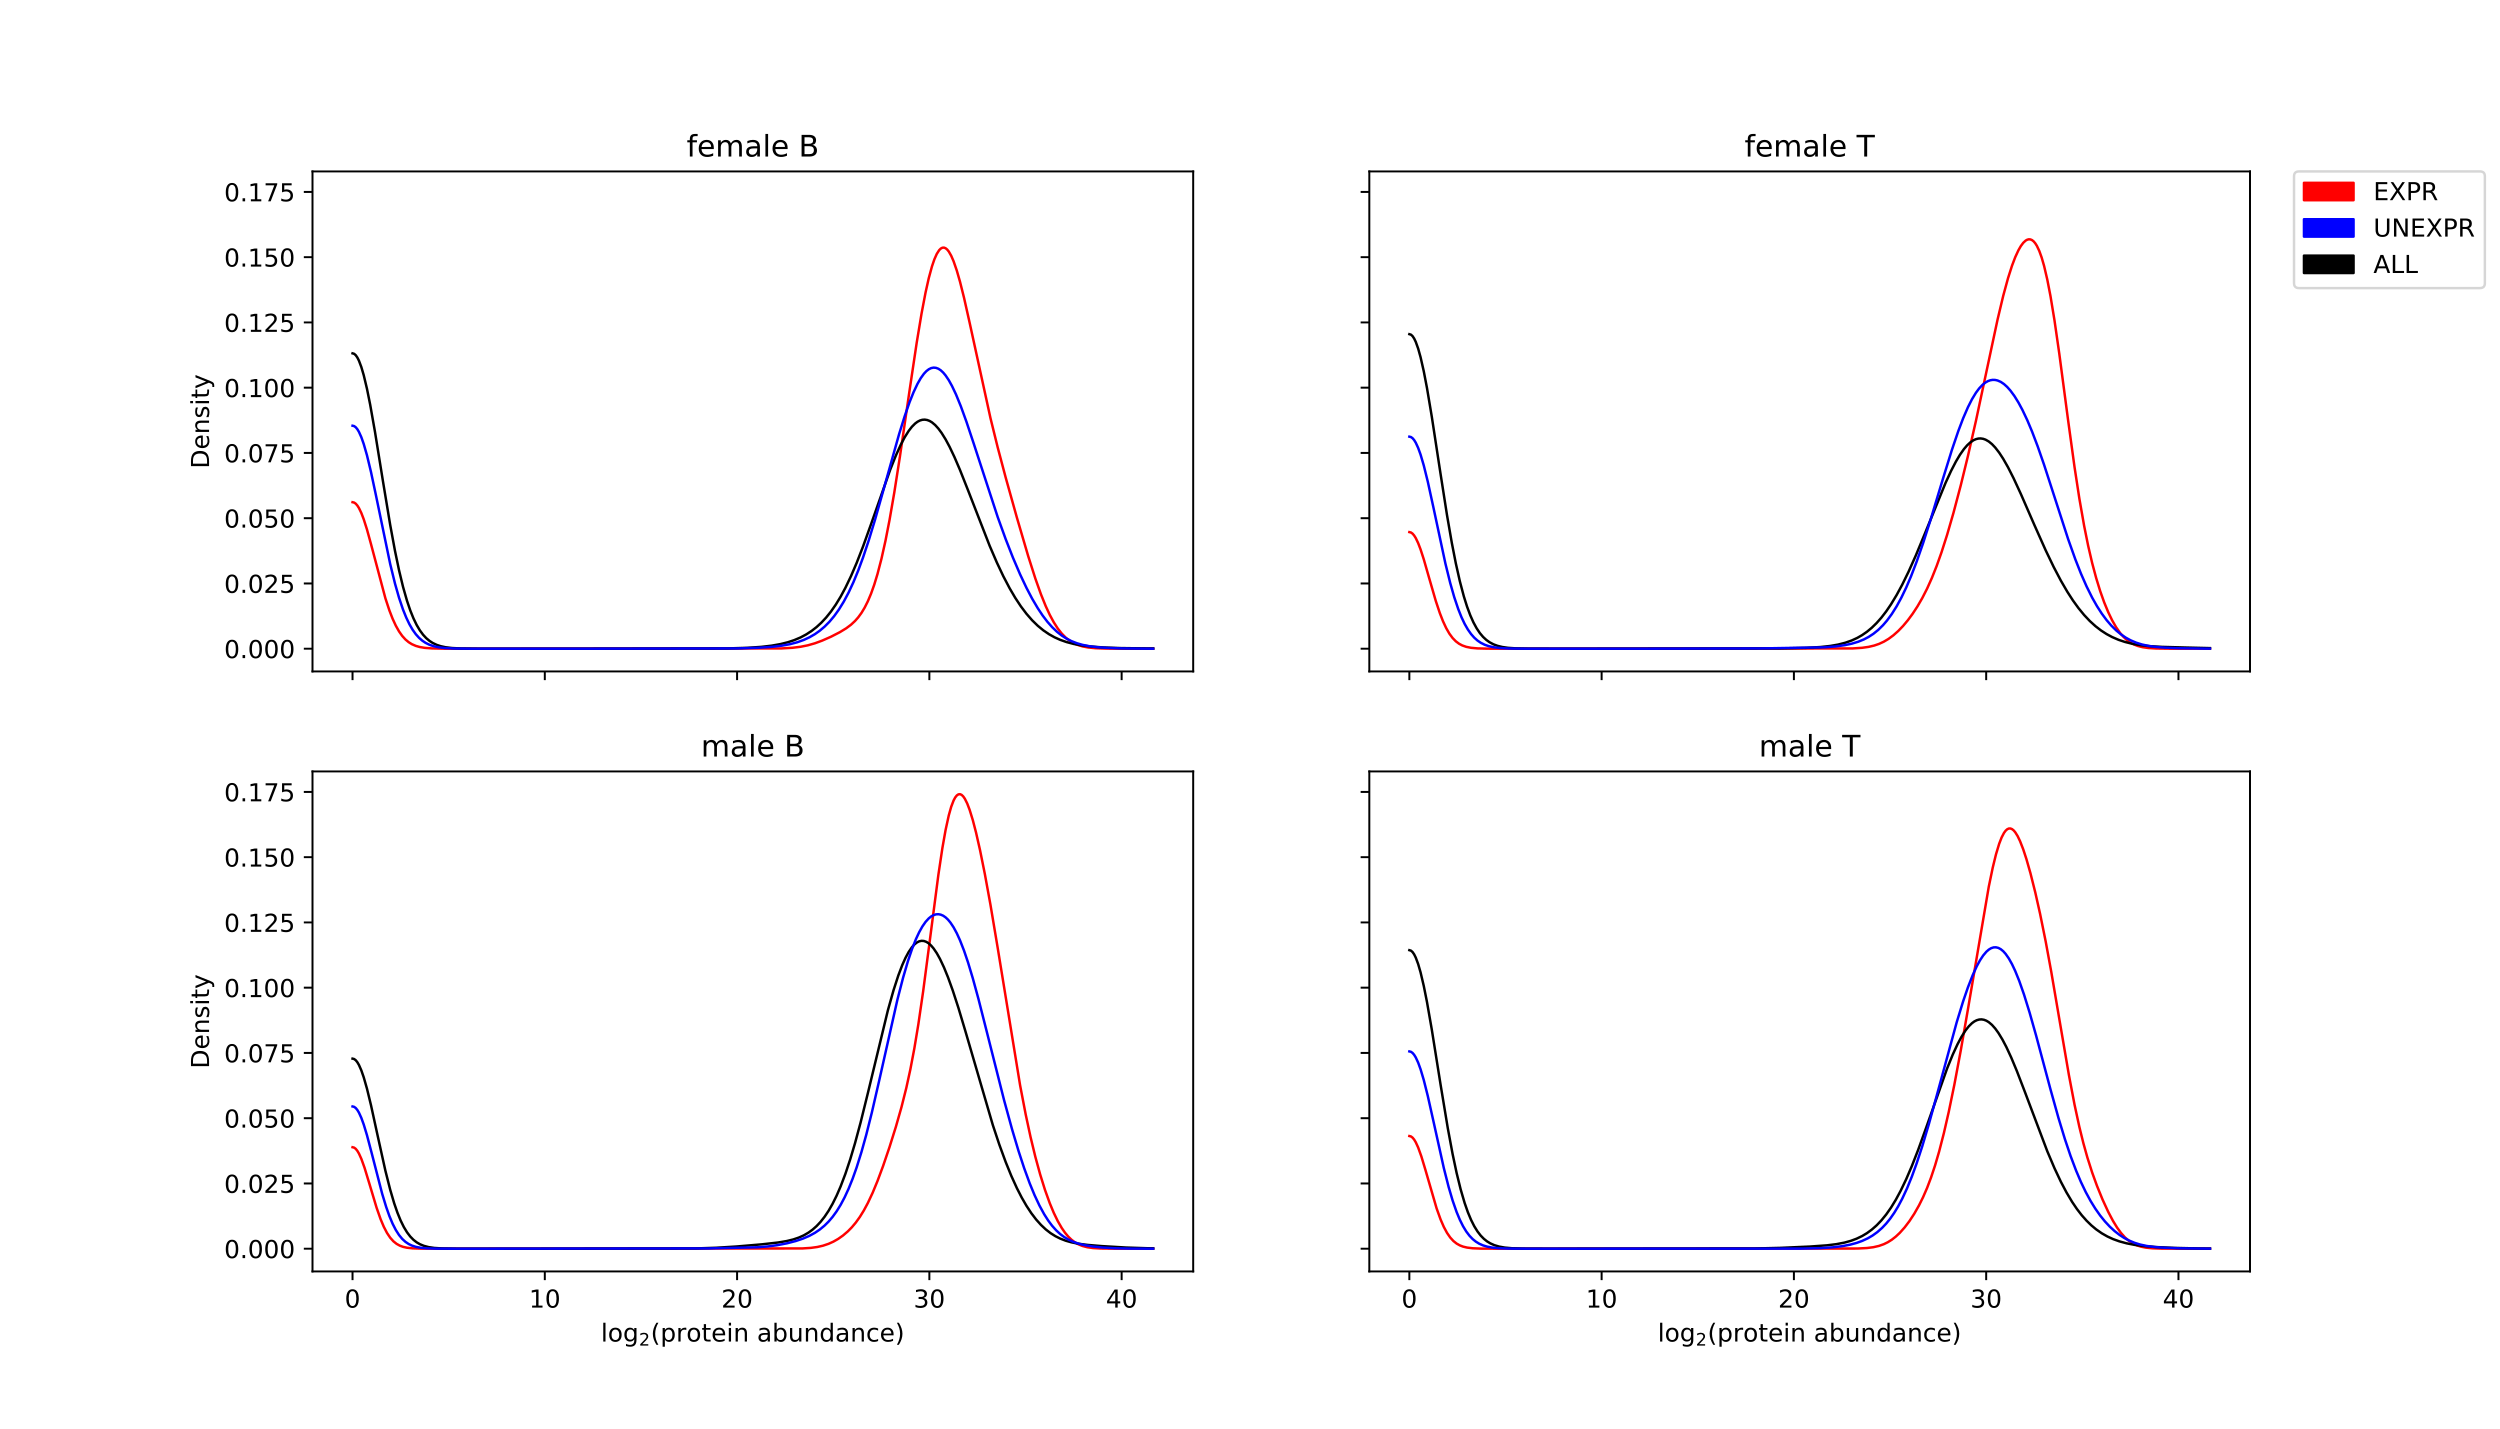 <?xml version="1.0" encoding="utf-8" standalone="no"?>
<!DOCTYPE svg PUBLIC "-//W3C//DTD SVG 1.1//EN"
  "http://www.w3.org/Graphics/SVG/1.1/DTD/svg11.dtd">
<!-- Created with matplotlib (http://matplotlib.org/) -->
<svg height="576pt" version="1.1" viewBox="0 0 1008 576" width="1008pt" xmlns="http://www.w3.org/2000/svg" xmlns:xlink="http://www.w3.org/1999/xlink">
 <defs>
  <style type="text/css">
*{stroke-linecap:butt;stroke-linejoin:round;}
  </style>
 </defs>
 <g id="figure_1">
  <g id="patch_1">
   <path d="M 0 576 
L 1008 576 
L 1008 0 
L 0 0 
z
" style="fill:#ffffff;"/>
  </g>
  <g id="axes_1">
   <g id="patch_2">
    <path d="M 126 270.72 
L 481.091 270.72 
L 481.091 69.12 
L 126 69.12 
z
" style="fill:#ffffff;"/>
   </g>
   <g id="matplotlib.axis_1">
    <g id="xtick_1">
     <g id="line2d_1">
      <defs>
       <path d="M 0 0 
L 0 3.5 
" id="m421be1afe9" style="stroke:#000000;stroke-width:0.8;"/>
      </defs>
      <g>
       <use style="stroke:#000000;stroke-width:0.8;" x="142.14" xlink:href="#m421be1afe9" y="270.72"/>
      </g>
     </g>
    </g>
    <g id="xtick_2">
     <g id="line2d_2">
      <g>
       <use style="stroke:#000000;stroke-width:0.8;" x="219.667" xlink:href="#m421be1afe9" y="270.72"/>
      </g>
     </g>
    </g>
    <g id="xtick_3">
     <g id="line2d_3">
      <g>
       <use style="stroke:#000000;stroke-width:0.8;" x="297.193" xlink:href="#m421be1afe9" y="270.72"/>
      </g>
     </g>
    </g>
    <g id="xtick_4">
     <g id="line2d_4">
      <g>
       <use style="stroke:#000000;stroke-width:0.8;" x="374.719" xlink:href="#m421be1afe9" y="270.72"/>
      </g>
     </g>
    </g>
    <g id="xtick_5">
     <g id="line2d_5">
      <g>
       <use style="stroke:#000000;stroke-width:0.8;" x="452.245" xlink:href="#m421be1afe9" y="270.72"/>
      </g>
     </g>
    </g>
   </g>
   <g id="matplotlib.axis_2">
    <g id="ytick_1">
     <g id="line2d_6">
      <defs>
       <path d="M 0 0 
L -3.5 0 
" id="mfe0094db20" style="stroke:#000000;stroke-width:0.8;"/>
      </defs>
      <g>
       <use style="stroke:#000000;stroke-width:0.8;" x="126" xlink:href="#mfe0094db20" y="261.556"/>
      </g>
     </g>
     <g id="text_1">
      <!-- 0.000 -->
      <defs>
       <path d="M 31.781 66.406 
Q 24.172 66.406 20.328 58.906 
Q 16.5 51.422 16.5 36.375 
Q 16.5 21.391 20.328 13.891 
Q 24.172 6.391 31.781 6.391 
Q 39.453 6.391 43.281 13.891 
Q 47.125 21.391 47.125 36.375 
Q 47.125 51.422 43.281 58.906 
Q 39.453 66.406 31.781 66.406 
z
M 31.781 74.219 
Q 44.047 74.219 50.516 64.516 
Q 56.984 54.828 56.984 36.375 
Q 56.984 17.969 50.516 8.266 
Q 44.047 -1.422 31.781 -1.422 
Q 19.531 -1.422 13.062 8.266 
Q 6.594 17.969 6.594 36.375 
Q 6.594 54.828 13.062 64.516 
Q 19.531 74.219 31.781 74.219 
z
" id="DejaVuSans-30"/>
       <path d="M 10.688 12.406 
L 21 12.406 
L 21 0 
L 10.688 0 
z
" id="DejaVuSans-2e"/>
      </defs>
      <g transform="translate(90.372 265.356)scale(0.1 -0.1)">
       <use xlink:href="#DejaVuSans-30"/>
       <use x="63.623" xlink:href="#DejaVuSans-2e"/>
       <use x="95.41" xlink:href="#DejaVuSans-30"/>
       <use x="159.033" xlink:href="#DejaVuSans-30"/>
       <use x="222.656" xlink:href="#DejaVuSans-30"/>
      </g>
     </g>
    </g>
    <g id="ytick_2">
     <g id="line2d_7">
      <g>
       <use style="stroke:#000000;stroke-width:0.8;" x="126" xlink:href="#mfe0094db20" y="235.246"/>
      </g>
     </g>
     <g id="text_2">
      <!-- 0.025 -->
      <defs>
       <path d="M 19.188 8.297 
L 53.609 8.297 
L 53.609 0 
L 7.328 0 
L 7.328 8.297 
Q 12.938 14.109 22.625 23.891 
Q 32.328 33.688 34.812 36.531 
Q 39.547 41.844 41.422 45.531 
Q 43.312 49.219 43.312 52.781 
Q 43.312 58.594 39.234 62.25 
Q 35.156 65.922 28.609 65.922 
Q 23.969 65.922 18.812 64.312 
Q 13.672 62.703 7.812 59.422 
L 7.812 69.391 
Q 13.766 71.781 18.938 73 
Q 24.125 74.219 28.422 74.219 
Q 39.75 74.219 46.484 68.547 
Q 53.219 62.891 53.219 53.422 
Q 53.219 48.922 51.531 44.891 
Q 49.859 40.875 45.406 35.406 
Q 44.188 33.984 37.641 27.219 
Q 31.109 20.453 19.188 8.297 
z
" id="DejaVuSans-32"/>
       <path d="M 10.797 72.906 
L 49.516 72.906 
L 49.516 64.594 
L 19.828 64.594 
L 19.828 46.734 
Q 21.969 47.469 24.109 47.828 
Q 26.266 48.188 28.422 48.188 
Q 40.625 48.188 47.75 41.5 
Q 54.891 34.812 54.891 23.391 
Q 54.891 11.625 47.562 5.094 
Q 40.234 -1.422 26.906 -1.422 
Q 22.312 -1.422 17.547 -0.641 
Q 12.797 0.141 7.719 1.703 
L 7.719 11.625 
Q 12.109 9.234 16.797 8.062 
Q 21.484 6.891 26.703 6.891 
Q 35.156 6.891 40.078 11.328 
Q 45.016 15.766 45.016 23.391 
Q 45.016 31 40.078 35.438 
Q 35.156 39.891 26.703 39.891 
Q 22.75 39.891 18.812 39.016 
Q 14.891 38.141 10.797 36.281 
z
" id="DejaVuSans-35"/>
      </defs>
      <g transform="translate(90.372 239.045)scale(0.1 -0.1)">
       <use xlink:href="#DejaVuSans-30"/>
       <use x="63.623" xlink:href="#DejaVuSans-2e"/>
       <use x="95.41" xlink:href="#DejaVuSans-30"/>
       <use x="159.033" xlink:href="#DejaVuSans-32"/>
       <use x="222.656" xlink:href="#DejaVuSans-35"/>
      </g>
     </g>
    </g>
    <g id="ytick_3">
     <g id="line2d_8">
      <g>
       <use style="stroke:#000000;stroke-width:0.8;" x="126" xlink:href="#mfe0094db20" y="208.935"/>
      </g>
     </g>
     <g id="text_3">
      <!-- 0.050 -->
      <g transform="translate(90.372 212.734)scale(0.1 -0.1)">
       <use xlink:href="#DejaVuSans-30"/>
       <use x="63.623" xlink:href="#DejaVuSans-2e"/>
       <use x="95.41" xlink:href="#DejaVuSans-30"/>
       <use x="159.033" xlink:href="#DejaVuSans-35"/>
       <use x="222.656" xlink:href="#DejaVuSans-30"/>
      </g>
     </g>
    </g>
    <g id="ytick_4">
     <g id="line2d_9">
      <g>
       <use style="stroke:#000000;stroke-width:0.8;" x="126" xlink:href="#mfe0094db20" y="182.624"/>
      </g>
     </g>
     <g id="text_4">
      <!-- 0.075 -->
      <defs>
       <path d="M 8.203 72.906 
L 55.078 72.906 
L 55.078 68.703 
L 28.609 0 
L 18.312 0 
L 43.219 64.594 
L 8.203 64.594 
z
" id="DejaVuSans-37"/>
      </defs>
      <g transform="translate(90.372 186.423)scale(0.1 -0.1)">
       <use xlink:href="#DejaVuSans-30"/>
       <use x="63.623" xlink:href="#DejaVuSans-2e"/>
       <use x="95.41" xlink:href="#DejaVuSans-30"/>
       <use x="159.033" xlink:href="#DejaVuSans-37"/>
       <use x="222.656" xlink:href="#DejaVuSans-35"/>
      </g>
     </g>
    </g>
    <g id="ytick_5">
     <g id="line2d_10">
      <g>
       <use style="stroke:#000000;stroke-width:0.8;" x="126" xlink:href="#mfe0094db20" y="156.313"/>
      </g>
     </g>
     <g id="text_5">
      <!-- 0.100 -->
      <defs>
       <path d="M 12.406 8.297 
L 28.516 8.297 
L 28.516 63.922 
L 10.984 60.406 
L 10.984 69.391 
L 28.422 72.906 
L 38.281 72.906 
L 38.281 8.297 
L 54.391 8.297 
L 54.391 0 
L 12.406 0 
z
" id="DejaVuSans-31"/>
      </defs>
      <g transform="translate(90.372 160.113)scale(0.1 -0.1)">
       <use xlink:href="#DejaVuSans-30"/>
       <use x="63.623" xlink:href="#DejaVuSans-2e"/>
       <use x="95.41" xlink:href="#DejaVuSans-31"/>
       <use x="159.033" xlink:href="#DejaVuSans-30"/>
       <use x="222.656" xlink:href="#DejaVuSans-30"/>
      </g>
     </g>
    </g>
    <g id="ytick_6">
     <g id="line2d_11">
      <g>
       <use style="stroke:#000000;stroke-width:0.8;" x="126" xlink:href="#mfe0094db20" y="130.003"/>
      </g>
     </g>
     <g id="text_6">
      <!-- 0.125 -->
      <g transform="translate(90.372 133.802)scale(0.1 -0.1)">
       <use xlink:href="#DejaVuSans-30"/>
       <use x="63.623" xlink:href="#DejaVuSans-2e"/>
       <use x="95.41" xlink:href="#DejaVuSans-31"/>
       <use x="159.033" xlink:href="#DejaVuSans-32"/>
       <use x="222.656" xlink:href="#DejaVuSans-35"/>
      </g>
     </g>
    </g>
    <g id="ytick_7">
     <g id="line2d_12">
      <g>
       <use style="stroke:#000000;stroke-width:0.8;" x="126" xlink:href="#mfe0094db20" y="103.692"/>
      </g>
     </g>
     <g id="text_7">
      <!-- 0.150 -->
      <g transform="translate(90.372 107.491)scale(0.1 -0.1)">
       <use xlink:href="#DejaVuSans-30"/>
       <use x="63.623" xlink:href="#DejaVuSans-2e"/>
       <use x="95.41" xlink:href="#DejaVuSans-31"/>
       <use x="159.033" xlink:href="#DejaVuSans-35"/>
       <use x="222.656" xlink:href="#DejaVuSans-30"/>
      </g>
     </g>
    </g>
    <g id="ytick_8">
     <g id="line2d_13">
      <g>
       <use style="stroke:#000000;stroke-width:0.8;" x="126" xlink:href="#mfe0094db20" y="77.381"/>
      </g>
     </g>
     <g id="text_8">
      <!-- 0.175 -->
      <g transform="translate(90.372 81.181)scale(0.1 -0.1)">
       <use xlink:href="#DejaVuSans-30"/>
       <use x="63.623" xlink:href="#DejaVuSans-2e"/>
       <use x="95.41" xlink:href="#DejaVuSans-31"/>
       <use x="159.033" xlink:href="#DejaVuSans-37"/>
       <use x="222.656" xlink:href="#DejaVuSans-35"/>
      </g>
     </g>
    </g>
    <g id="text_9">
     <!-- Density -->
     <defs>
      <path d="M 19.672 64.797 
L 19.672 8.109 
L 31.594 8.109 
Q 46.688 8.109 53.688 14.938 
Q 60.688 21.781 60.688 36.531 
Q 60.688 51.172 53.688 57.984 
Q 46.688 64.797 31.594 64.797 
z
M 9.812 72.906 
L 30.078 72.906 
Q 51.266 72.906 61.172 64.094 
Q 71.094 55.281 71.094 36.531 
Q 71.094 17.672 61.125 8.828 
Q 51.172 0 30.078 0 
L 9.812 0 
z
" id="DejaVuSans-44"/>
      <path d="M 56.203 29.594 
L 56.203 25.203 
L 14.891 25.203 
Q 15.484 15.922 20.484 11.062 
Q 25.484 6.203 34.422 6.203 
Q 39.594 6.203 44.453 7.469 
Q 49.312 8.734 54.109 11.281 
L 54.109 2.781 
Q 49.266 0.734 44.188 -0.344 
Q 39.109 -1.422 33.891 -1.422 
Q 20.797 -1.422 13.156 6.188 
Q 5.516 13.812 5.516 26.812 
Q 5.516 40.234 12.766 48.109 
Q 20.016 56 32.328 56 
Q 43.359 56 49.781 48.891 
Q 56.203 41.797 56.203 29.594 
z
M 47.219 32.234 
Q 47.125 39.594 43.094 43.984 
Q 39.062 48.391 32.422 48.391 
Q 24.906 48.391 20.391 44.141 
Q 15.875 39.891 15.188 32.172 
z
" id="DejaVuSans-65"/>
      <path d="M 54.891 33.016 
L 54.891 0 
L 45.906 0 
L 45.906 32.719 
Q 45.906 40.484 42.875 44.328 
Q 39.844 48.188 33.797 48.188 
Q 26.516 48.188 22.312 43.547 
Q 18.109 38.922 18.109 30.906 
L 18.109 0 
L 9.078 0 
L 9.078 54.688 
L 18.109 54.688 
L 18.109 46.188 
Q 21.344 51.125 25.703 53.562 
Q 30.078 56 35.797 56 
Q 45.219 56 50.047 50.172 
Q 54.891 44.344 54.891 33.016 
z
" id="DejaVuSans-6e"/>
      <path d="M 44.281 53.078 
L 44.281 44.578 
Q 40.484 46.531 36.375 47.5 
Q 32.281 48.484 27.875 48.484 
Q 21.188 48.484 17.844 46.438 
Q 14.5 44.391 14.5 40.281 
Q 14.5 37.156 16.891 35.375 
Q 19.281 33.594 26.516 31.984 
L 29.594 31.297 
Q 39.156 29.25 43.188 25.516 
Q 47.219 21.781 47.219 15.094 
Q 47.219 7.469 41.188 3.016 
Q 35.156 -1.422 24.609 -1.422 
Q 20.219 -1.422 15.453 -0.562 
Q 10.688 0.297 5.422 2 
L 5.422 11.281 
Q 10.406 8.688 15.234 7.391 
Q 20.062 6.109 24.812 6.109 
Q 31.156 6.109 34.562 8.281 
Q 37.984 10.453 37.984 14.406 
Q 37.984 18.062 35.516 20.016 
Q 33.062 21.969 24.703 23.781 
L 21.578 24.516 
Q 13.234 26.266 9.516 29.906 
Q 5.812 33.547 5.812 39.891 
Q 5.812 47.609 11.281 51.797 
Q 16.75 56 26.812 56 
Q 31.781 56 36.172 55.266 
Q 40.578 54.547 44.281 53.078 
z
" id="DejaVuSans-73"/>
      <path d="M 9.422 54.688 
L 18.406 54.688 
L 18.406 0 
L 9.422 0 
z
M 9.422 75.984 
L 18.406 75.984 
L 18.406 64.594 
L 9.422 64.594 
z
" id="DejaVuSans-69"/>
      <path d="M 18.312 70.219 
L 18.312 54.688 
L 36.812 54.688 
L 36.812 47.703 
L 18.312 47.703 
L 18.312 18.016 
Q 18.312 11.328 20.141 9.422 
Q 21.969 7.516 27.594 7.516 
L 36.812 7.516 
L 36.812 0 
L 27.594 0 
Q 17.188 0 13.234 3.875 
Q 9.281 7.766 9.281 18.016 
L 9.281 47.703 
L 2.688 47.703 
L 2.688 54.688 
L 9.281 54.688 
L 9.281 70.219 
z
" id="DejaVuSans-74"/>
      <path d="M 32.172 -5.078 
Q 28.375 -14.844 24.75 -17.812 
Q 21.141 -20.797 15.094 -20.797 
L 7.906 -20.797 
L 7.906 -13.281 
L 13.188 -13.281 
Q 16.891 -13.281 18.938 -11.516 
Q 21 -9.766 23.484 -3.219 
L 25.094 0.875 
L 2.984 54.688 
L 12.5 54.688 
L 29.594 11.922 
L 46.688 54.688 
L 56.203 54.688 
z
" id="DejaVuSans-79"/>
     </defs>
     <g transform="translate(84.292 188.929)rotate(-90)scale(0.1 -0.1)">
      <use xlink:href="#DejaVuSans-44"/>
      <use x="77.002" xlink:href="#DejaVuSans-65"/>
      <use x="138.525" xlink:href="#DejaVuSans-6e"/>
      <use x="201.904" xlink:href="#DejaVuSans-73"/>
      <use x="254.004" xlink:href="#DejaVuSans-69"/>
      <use x="281.787" xlink:href="#DejaVuSans-74"/>
      <use x="320.996" xlink:href="#DejaVuSans-79"/>
     </g>
    </g>
   </g>
   <g id="line2d_14">
    <path clip-path="url(#p63cd75d858)" d="M 142.14 202.487 
L 142.787 202.637 
L 143.433 203.084 
L 144.079 203.821 
L 144.726 204.838 
L 145.695 206.853 
L 146.664 209.395 
L 147.957 213.464 
L 149.573 219.33 
L 155.389 241.227 
L 157.005 246.13 
L 158.297 249.466 
L 159.59 252.271 
L 160.882 254.568 
L 162.175 256.403 
L 163.467 257.833 
L 164.76 258.92 
L 166.052 259.727 
L 167.668 260.43 
L 169.284 260.885 
L 171.222 261.21 
L 174.131 261.439 
L 178.978 261.541 
L 198.366 261.556 
L 315.017 261.446 
L 319.541 261.184 
L 322.772 260.784 
L 325.68 260.2 
L 328.588 259.369 
L 331.496 258.299 
L 335.051 256.727 
L 338.605 254.906 
L 341.19 253.331 
L 343.129 251.878 
L 344.745 250.377 
L 346.037 248.911 
L 347.33 247.142 
L 348.623 245.005 
L 349.915 242.434 
L 351.208 239.362 
L 352.5 235.731 
L 353.793 231.492 
L 355.408 225.283 
L 357.024 218.036 
L 358.64 209.764 
L 360.578 198.593 
L 362.84 184.15 
L 366.718 157.547 
L 369.626 138.111 
L 371.565 126.44 
L 373.181 117.954 
L 374.473 112.175 
L 375.766 107.417 
L 376.735 104.575 
L 377.704 102.384 
L 378.674 100.863 
L 379.32 100.223 
L 379.966 99.882 
L 380.613 99.837 
L 381.259 100.083 
L 381.905 100.612 
L 382.551 101.414 
L 383.521 103.108 
L 384.49 105.349 
L 385.783 109.1 
L 387.075 113.596 
L 388.691 120.045 
L 390.953 130.11 
L 399.354 168.564 
L 402.263 180.359 
L 405.494 192.552 
L 410.018 208.721 
L 414.542 224.133 
L 417.45 233.255 
L 419.712 239.62 
L 421.651 244.422 
L 423.266 247.907 
L 424.882 250.903 
L 426.498 253.416 
L 428.113 255.471 
L 429.729 257.109 
L 431.345 258.381 
L 432.96 259.342 
L 434.576 260.049 
L 436.515 260.637 
L 438.777 261.063 
L 441.685 261.351 
L 445.886 261.507 
L 455.256 261.555 
L 464.95 261.556 
L 464.95 261.556 
" style="fill:none;stroke:#ff0000;stroke-linecap:square;"/>
   </g>
   <g id="line2d_15">
    <path clip-path="url(#p63cd75d858)" d="M 142.14 142.468 
L 142.787 142.655 
L 143.433 143.215 
L 144.079 144.144 
L 144.726 145.431 
L 145.695 148.008 
L 146.664 151.312 
L 147.957 156.73 
L 149.249 163.13 
L 151.188 174.095 
L 154.42 194.109 
L 157.328 211.65 
L 159.267 222.15 
L 160.882 229.885 
L 162.498 236.598 
L 164.114 242.271 
L 165.406 246.087 
L 166.699 249.303 
L 167.991 251.973 
L 169.284 254.154 
L 170.576 255.91 
L 171.869 257.304 
L 173.161 258.394 
L 174.454 259.234 
L 176.069 260.005 
L 177.685 260.54 
L 179.624 260.961 
L 182.209 261.277 
L 185.763 261.465 
L 192.549 261.548 
L 232.941 261.556 
L 293.044 261.451 
L 301.445 261.193 
L 306.938 260.819 
L 311.139 260.327 
L 314.694 259.693 
L 317.602 258.966 
L 320.187 258.114 
L 322.772 257.019 
L 325.034 255.818 
L 327.296 254.347 
L 329.235 252.834 
L 331.173 251.055 
L 333.112 248.974 
L 335.051 246.558 
L 336.99 243.773 
L 338.929 240.592 
L 340.867 236.998 
L 343.129 232.272 
L 345.391 226.99 
L 347.976 220.345 
L 351.208 211.342 
L 358.963 189.308 
L 361.225 183.649 
L 363.164 179.37 
L 364.779 176.293 
L 366.395 173.722 
L 367.687 172.059 
L 368.98 170.765 
L 369.949 170.044 
L 370.919 169.542 
L 371.888 169.258 
L 372.857 169.194 
L 373.827 169.346 
L 374.796 169.713 
L 375.766 170.289 
L 377.058 171.372 
L 378.351 172.798 
L 379.643 174.547 
L 381.259 177.148 
L 382.875 180.162 
L 384.813 184.242 
L 387.075 189.509 
L 390.307 197.659 
L 399.031 220.076 
L 401.939 226.827 
L 404.525 232.306 
L 407.11 237.24 
L 409.372 241.092 
L 411.633 244.509 
L 413.895 247.503 
L 416.157 250.092 
L 418.419 252.301 
L 420.681 254.16 
L 422.943 255.703 
L 425.205 256.965 
L 427.467 257.982 
L 430.052 258.889 
L 432.96 259.647 
L 436.192 260.238 
L 440.069 260.703 
L 444.916 261.05 
L 451.702 261.301 
L 462.365 261.444 
L 464.95 261.459 
L 464.95 261.459 
" style="fill:none;stroke:#000000;stroke-linecap:square;"/>
   </g>
   <g id="line2d_16">
    <path clip-path="url(#p63cd75d858)" d="M 142.14 171.646 
L 142.787 171.804 
L 143.433 172.275 
L 144.079 173.055 
L 144.726 174.135 
L 145.695 176.292 
L 146.664 179.051 
L 147.957 183.554 
L 149.573 190.26 
L 151.511 199.376 
L 157.328 227.426 
L 159.267 235.321 
L 160.882 240.988 
L 162.498 245.781 
L 163.79 248.997 
L 165.083 251.697 
L 166.375 253.924 
L 167.668 255.731 
L 168.961 257.172 
L 170.253 258.302 
L 171.546 259.175 
L 173.161 259.976 
L 174.777 260.53 
L 176.716 260.963 
L 179.301 261.284 
L 182.855 261.471 
L 189.641 261.549 
L 234.88 261.556 
L 296.921 261.451 
L 305.646 261.189 
L 311.139 260.822 
L 315.34 260.322 
L 318.571 259.724 
L 321.479 258.954 
L 324.064 258.028 
L 326.326 256.985 
L 328.588 255.677 
L 330.527 254.306 
L 332.466 252.666 
L 334.405 250.716 
L 336.343 248.41 
L 338.282 245.704 
L 340.221 242.549 
L 342.16 238.905 
L 344.099 234.739 
L 346.037 230.031 
L 347.976 224.782 
L 350.238 218.008 
L 352.823 209.518 
L 356.378 196.933 
L 362.517 175.031 
L 364.779 167.766 
L 366.718 162.209 
L 368.334 158.165 
L 369.949 154.736 
L 371.242 152.479 
L 372.534 150.683 
L 373.504 149.651 
L 374.473 148.895 
L 375.443 148.419 
L 376.412 148.224 
L 377.381 148.31 
L 378.351 148.674 
L 379.32 149.311 
L 380.29 150.214 
L 381.259 151.373 
L 382.551 153.296 
L 383.844 155.623 
L 385.46 159.042 
L 387.398 163.787 
L 389.66 170.016 
L 392.569 178.744 
L 402.263 208.447 
L 405.494 217.387 
L 408.402 224.809 
L 411.31 231.596 
L 413.895 237.06 
L 416.157 241.371 
L 418.419 245.217 
L 420.358 248.129 
L 422.297 250.681 
L 424.236 252.877 
L 426.174 254.73 
L 428.113 256.262 
L 430.052 257.504 
L 431.991 258.49 
L 434.253 259.368 
L 436.515 260.01 
L 439.1 260.524 
L 442.331 260.937 
L 446.532 261.24 
L 452.671 261.444 
L 463.335 261.544 
L 464.95 261.548 
L 464.95 261.548 
" style="fill:none;stroke:#0000ff;stroke-linecap:square;"/>
   </g>
   <g id="patch_3">
    <path d="M 126 270.72 
L 126 69.12 
" style="fill:none;stroke:#000000;stroke-linecap:square;stroke-linejoin:miter;stroke-width:0.8;"/>
   </g>
   <g id="patch_4">
    <path d="M 481.091 270.72 
L 481.091 69.12 
" style="fill:none;stroke:#000000;stroke-linecap:square;stroke-linejoin:miter;stroke-width:0.8;"/>
   </g>
   <g id="patch_5">
    <path d="M 126 270.72 
L 481.091 270.72 
" style="fill:none;stroke:#000000;stroke-linecap:square;stroke-linejoin:miter;stroke-width:0.8;"/>
   </g>
   <g id="patch_6">
    <path d="M 126 69.12 
L 481.091 69.12 
" style="fill:none;stroke:#000000;stroke-linecap:square;stroke-linejoin:miter;stroke-width:0.8;"/>
   </g>
   <g id="text_10">
    <!-- female B -->
    <defs>
     <path d="M 37.109 75.984 
L 37.109 68.5 
L 28.516 68.5 
Q 23.688 68.5 21.797 66.547 
Q 19.922 64.594 19.922 59.516 
L 19.922 54.688 
L 34.719 54.688 
L 34.719 47.703 
L 19.922 47.703 
L 19.922 0 
L 10.891 0 
L 10.891 47.703 
L 2.297 47.703 
L 2.297 54.688 
L 10.891 54.688 
L 10.891 58.5 
Q 10.891 67.625 15.141 71.797 
Q 19.391 75.984 28.609 75.984 
z
" id="DejaVuSans-66"/>
     <path d="M 52 44.188 
Q 55.375 50.25 60.062 53.125 
Q 64.75 56 71.094 56 
Q 79.641 56 84.281 50.016 
Q 88.922 44.047 88.922 33.016 
L 88.922 0 
L 79.891 0 
L 79.891 32.719 
Q 79.891 40.578 77.094 44.375 
Q 74.312 48.188 68.609 48.188 
Q 61.625 48.188 57.562 43.547 
Q 53.516 38.922 53.516 30.906 
L 53.516 0 
L 44.484 0 
L 44.484 32.719 
Q 44.484 40.625 41.703 44.406 
Q 38.922 48.188 33.109 48.188 
Q 26.219 48.188 22.156 43.531 
Q 18.109 38.875 18.109 30.906 
L 18.109 0 
L 9.078 0 
L 9.078 54.688 
L 18.109 54.688 
L 18.109 46.188 
Q 21.188 51.219 25.484 53.609 
Q 29.781 56 35.688 56 
Q 41.656 56 45.828 52.969 
Q 50 49.953 52 44.188 
z
" id="DejaVuSans-6d"/>
     <path d="M 34.281 27.484 
Q 23.391 27.484 19.188 25 
Q 14.984 22.516 14.984 16.5 
Q 14.984 11.719 18.141 8.906 
Q 21.297 6.109 26.703 6.109 
Q 34.188 6.109 38.703 11.406 
Q 43.219 16.703 43.219 25.484 
L 43.219 27.484 
z
M 52.203 31.203 
L 52.203 0 
L 43.219 0 
L 43.219 8.297 
Q 40.141 3.328 35.547 0.953 
Q 30.953 -1.422 24.312 -1.422 
Q 15.922 -1.422 10.953 3.297 
Q 6 8.016 6 15.922 
Q 6 25.141 12.172 29.828 
Q 18.359 34.516 30.609 34.516 
L 43.219 34.516 
L 43.219 35.406 
Q 43.219 41.609 39.141 45 
Q 35.062 48.391 27.688 48.391 
Q 23 48.391 18.547 47.266 
Q 14.109 46.141 10.016 43.891 
L 10.016 52.203 
Q 14.938 54.109 19.578 55.047 
Q 24.219 56 28.609 56 
Q 40.484 56 46.344 49.844 
Q 52.203 43.703 52.203 31.203 
z
" id="DejaVuSans-61"/>
     <path d="M 9.422 75.984 
L 18.406 75.984 
L 18.406 0 
L 9.422 0 
z
" id="DejaVuSans-6c"/>
     <path id="DejaVuSans-20"/>
     <path d="M 19.672 34.812 
L 19.672 8.109 
L 35.5 8.109 
Q 43.453 8.109 47.281 11.406 
Q 51.125 14.703 51.125 21.484 
Q 51.125 28.328 47.281 31.562 
Q 43.453 34.812 35.5 34.812 
z
M 19.672 64.797 
L 19.672 42.828 
L 34.281 42.828 
Q 41.5 42.828 45.031 45.531 
Q 48.578 48.25 48.578 53.812 
Q 48.578 59.328 45.031 62.062 
Q 41.5 64.797 34.281 64.797 
z
M 9.812 72.906 
L 35.016 72.906 
Q 46.297 72.906 52.391 68.219 
Q 58.5 63.531 58.5 54.891 
Q 58.5 48.188 55.375 44.234 
Q 52.25 40.281 46.188 39.312 
Q 53.469 37.75 57.5 32.781 
Q 61.531 27.828 61.531 20.406 
Q 61.531 10.641 54.891 5.312 
Q 48.25 0 35.984 0 
L 9.812 0 
z
" id="DejaVuSans-42"/>
    </defs>
    <g transform="translate(276.838 63.12)scale(0.12 -0.12)">
     <use xlink:href="#DejaVuSans-66"/>
     <use x="35.205" xlink:href="#DejaVuSans-65"/>
     <use x="96.729" xlink:href="#DejaVuSans-6d"/>
     <use x="194.141" xlink:href="#DejaVuSans-61"/>
     <use x="255.42" xlink:href="#DejaVuSans-6c"/>
     <use x="283.203" xlink:href="#DejaVuSans-65"/>
     <use x="344.727" xlink:href="#DejaVuSans-20"/>
     <use x="376.514" xlink:href="#DejaVuSans-42"/>
    </g>
   </g>
  </g>
  <g id="axes_2">
   <g id="patch_7">
    <path d="M 552.109 270.72 
L 907.2 270.72 
L 907.2 69.12 
L 552.109 69.12 
z
" style="fill:#ffffff;"/>
   </g>
   <g id="matplotlib.axis_3">
    <g id="xtick_6">
     <g id="line2d_17">
      <g>
       <use style="stroke:#000000;stroke-width:0.8;" x="568.25" xlink:href="#m421be1afe9" y="270.72"/>
      </g>
     </g>
    </g>
    <g id="xtick_7">
     <g id="line2d_18">
      <g>
       <use style="stroke:#000000;stroke-width:0.8;" x="645.776" xlink:href="#m421be1afe9" y="270.72"/>
      </g>
     </g>
    </g>
    <g id="xtick_8">
     <g id="line2d_19">
      <g>
       <use style="stroke:#000000;stroke-width:0.8;" x="723.302" xlink:href="#m421be1afe9" y="270.72"/>
      </g>
     </g>
    </g>
    <g id="xtick_9">
     <g id="line2d_20">
      <g>
       <use style="stroke:#000000;stroke-width:0.8;" x="800.828" xlink:href="#m421be1afe9" y="270.72"/>
      </g>
     </g>
    </g>
    <g id="xtick_10">
     <g id="line2d_21">
      <g>
       <use style="stroke:#000000;stroke-width:0.8;" x="878.355" xlink:href="#m421be1afe9" y="270.72"/>
      </g>
     </g>
    </g>
   </g>
   <g id="matplotlib.axis_4">
    <g id="ytick_9">
     <g id="line2d_22">
      <g>
       <use style="stroke:#000000;stroke-width:0.8;" x="552.109" xlink:href="#mfe0094db20" y="261.556"/>
      </g>
     </g>
    </g>
    <g id="ytick_10">
     <g id="line2d_23">
      <g>
       <use style="stroke:#000000;stroke-width:0.8;" x="552.109" xlink:href="#mfe0094db20" y="235.246"/>
      </g>
     </g>
    </g>
    <g id="ytick_11">
     <g id="line2d_24">
      <g>
       <use style="stroke:#000000;stroke-width:0.8;" x="552.109" xlink:href="#mfe0094db20" y="208.935"/>
      </g>
     </g>
    </g>
    <g id="ytick_12">
     <g id="line2d_25">
      <g>
       <use style="stroke:#000000;stroke-width:0.8;" x="552.109" xlink:href="#mfe0094db20" y="182.624"/>
      </g>
     </g>
    </g>
    <g id="ytick_13">
     <g id="line2d_26">
      <g>
       <use style="stroke:#000000;stroke-width:0.8;" x="552.109" xlink:href="#mfe0094db20" y="156.313"/>
      </g>
     </g>
    </g>
    <g id="ytick_14">
     <g id="line2d_27">
      <g>
       <use style="stroke:#000000;stroke-width:0.8;" x="552.109" xlink:href="#mfe0094db20" y="130.003"/>
      </g>
     </g>
    </g>
    <g id="ytick_15">
     <g id="line2d_28">
      <g>
       <use style="stroke:#000000;stroke-width:0.8;" x="552.109" xlink:href="#mfe0094db20" y="103.692"/>
      </g>
     </g>
    </g>
    <g id="ytick_16">
     <g id="line2d_29">
      <g>
       <use style="stroke:#000000;stroke-width:0.8;" x="552.109" xlink:href="#mfe0094db20" y="77.381"/>
      </g>
     </g>
    </g>
   </g>
   <g id="line2d_30">
    <path clip-path="url(#pd560071379)" d="M 568.25 214.545 
L 568.896 214.699 
L 569.542 215.158 
L 570.188 215.913 
L 570.835 216.949 
L 571.804 218.987 
L 572.773 221.527 
L 574.066 225.516 
L 576.328 233.401 
L 578.913 242.313 
L 580.529 247.174 
L 581.821 250.494 
L 583.114 253.268 
L 584.406 255.508 
L 585.699 257.256 
L 586.991 258.579 
L 588.284 259.548 
L 589.576 260.236 
L 591.192 260.804 
L 593.131 261.193 
L 595.716 261.431 
L 599.917 261.539 
L 615.427 261.556 
L 746.942 261.447 
L 750.82 261.192 
L 753.405 260.822 
L 755.667 260.29 
L 757.606 259.627 
L 759.544 258.734 
L 761.483 257.58 
L 763.422 256.145 
L 765.361 254.42 
L 767.3 252.402 
L 769.238 250.088 
L 771.177 247.465 
L 773.116 244.504 
L 775.055 241.155 
L 776.994 237.357 
L 778.932 233.044 
L 780.871 228.17 
L 782.81 222.717 
L 785.072 215.645 
L 787.657 206.717 
L 790.565 195.736 
L 793.473 183.863 
L 796.705 169.661 
L 800.582 151.474 
L 805.429 128.798 
L 807.691 119.304 
L 809.63 112.181 
L 811.246 107.12 
L 812.538 103.708 
L 813.831 100.9 
L 814.8 99.215 
L 815.77 97.91 
L 816.739 97.008 
L 817.385 96.646 
L 818.031 96.486 
L 818.678 96.538 
L 819.324 96.814 
L 819.97 97.327 
L 820.616 98.089 
L 821.263 99.111 
L 822.232 101.158 
L 823.202 103.847 
L 824.171 107.201 
L 825.463 112.713 
L 826.756 119.38 
L 828.372 129.178 
L 830.31 142.632 
L 833.865 169.496 
L 836.45 188.312 
L 838.389 200.971 
L 840.328 212.047 
L 841.943 220.047 
L 843.559 227.01 
L 845.175 233.056 
L 846.79 238.308 
L 848.406 242.865 
L 850.022 246.798 
L 851.637 250.153 
L 853.253 252.963 
L 854.869 255.258 
L 856.161 256.749 
L 857.454 257.961 
L 858.746 258.924 
L 860.362 259.828 
L 861.978 260.461 
L 863.916 260.952 
L 866.178 261.274 
L 869.41 261.473 
L 875.226 261.55 
L 891.06 261.556 
L 891.06 261.556 
" style="fill:none;stroke:#ff0000;stroke-linecap:square;"/>
   </g>
   <g id="line2d_31">
    <path clip-path="url(#pd560071379)" d="M 568.25 134.736 
L 568.896 134.932 
L 569.542 135.52 
L 570.188 136.494 
L 570.835 137.846 
L 571.804 140.551 
L 572.773 144.021 
L 574.066 149.715 
L 575.359 156.446 
L 577.297 167.994 
L 580.529 189.129 
L 583.437 207.727 
L 585.376 218.906 
L 586.991 227.167 
L 588.607 234.361 
L 590.223 240.464 
L 591.515 244.582 
L 592.808 248.065 
L 594.1 250.966 
L 595.393 253.345 
L 596.685 255.269 
L 597.978 256.801 
L 599.27 258.004 
L 600.563 258.936 
L 602.179 259.796 
L 603.794 260.396 
L 605.733 260.871 
L 607.995 261.198 
L 611.226 261.424 
L 616.72 261.536 
L 635.461 261.556 
L 717.214 261.448 
L 728.2 261.217 
L 734.017 260.881 
L 737.894 260.456 
L 741.126 259.892 
L 744.034 259.147 
L 746.619 258.232 
L 748.881 257.185 
L 750.82 256.069 
L 752.759 254.721 
L 754.697 253.113 
L 756.636 251.221 
L 758.575 249.025 
L 760.514 246.508 
L 762.453 243.661 
L 764.714 239.92 
L 766.976 235.738 
L 769.561 230.449 
L 772.47 223.932 
L 776.024 215.353 
L 784.426 194.751 
L 786.688 189.843 
L 788.626 186.096 
L 790.242 183.372 
L 791.858 181.068 
L 793.15 179.556 
L 794.443 178.359 
L 795.735 177.491 
L 796.705 177.062 
L 797.674 176.826 
L 798.643 176.783 
L 799.613 176.932 
L 800.582 177.272 
L 801.875 178.013 
L 803.167 179.07 
L 804.46 180.427 
L 806.076 182.513 
L 807.691 184.987 
L 809.63 188.397 
L 811.892 192.865 
L 814.8 199.154 
L 820.293 211.745 
L 824.817 221.882 
L 828.049 228.608 
L 830.957 234.145 
L 833.542 238.592 
L 835.804 242.093 
L 838.066 245.22 
L 840.328 247.977 
L 842.59 250.377 
L 844.851 252.439 
L 847.113 254.19 
L 849.375 255.656 
L 851.637 256.869 
L 854.222 257.982 
L 856.807 258.845 
L 859.716 259.568 
L 862.947 260.125 
L 866.825 260.542 
L 871.672 260.82 
L 881.042 261.076 
L 891.06 261.32 
L 891.06 261.32 
" style="fill:none;stroke:#000000;stroke-linecap:square;"/>
   </g>
   <g id="line2d_32">
    <path clip-path="url(#pd560071379)" d="M 568.25 176.063 
L 568.896 176.217 
L 569.542 176.678 
L 570.188 177.439 
L 570.835 178.494 
L 571.804 180.6 
L 572.773 183.29 
L 574.066 187.677 
L 575.682 194.196 
L 577.944 204.566 
L 582.791 227.229 
L 584.729 235.077 
L 586.345 240.749 
L 587.961 245.571 
L 589.253 248.818 
L 590.546 251.552 
L 591.838 253.811 
L 593.131 255.646 
L 594.423 257.111 
L 595.716 258.26 
L 597.008 259.148 
L 598.624 259.962 
L 600.24 260.524 
L 602.179 260.962 
L 604.764 261.285 
L 608.318 261.473 
L 615.104 261.55 
L 661.958 261.556 
L 709.782 261.447 
L 735.633 261.004 
L 740.156 260.643 
L 743.711 260.148 
L 746.619 259.532 
L 749.204 258.756 
L 751.466 257.838 
L 753.405 256.826 
L 755.344 255.56 
L 757.282 253.996 
L 759.221 252.09 
L 760.837 250.208 
L 762.776 247.568 
L 764.714 244.479 
L 766.653 240.919 
L 768.592 236.876 
L 770.531 232.348 
L 772.793 226.474 
L 775.378 219.049 
L 778.286 209.959 
L 783.456 192.842 
L 787.011 181.388 
L 789.596 173.776 
L 791.535 168.669 
L 793.473 164.194 
L 795.089 161.005 
L 796.705 158.343 
L 797.997 156.605 
L 799.29 155.223 
L 800.582 154.196 
L 801.552 153.657 
L 802.521 153.313 
L 803.49 153.161 
L 804.46 153.197 
L 805.429 153.416 
L 806.722 153.985 
L 808.014 154.86 
L 809.307 156.029 
L 810.599 157.481 
L 812.215 159.68 
L 813.831 162.289 
L 815.446 165.292 
L 817.385 169.39 
L 819.324 173.997 
L 821.586 179.953 
L 824.171 187.397 
L 827.725 198.36 
L 833.865 217.346 
L 836.773 225.516 
L 839.035 231.265 
L 841.297 236.42 
L 843.559 240.968 
L 845.498 244.393 
L 847.437 247.403 
L 849.375 250.022 
L 851.314 252.275 
L 853.253 254.188 
L 855.192 255.79 
L 857.131 257.107 
L 859.069 258.17 
L 861.331 259.13 
L 863.593 259.84 
L 866.178 260.409 
L 869.086 260.825 
L 872.964 261.145 
L 878.78 261.376 
L 888.798 261.521 
L 891.06 261.534 
L 891.06 261.534 
" style="fill:none;stroke:#0000ff;stroke-linecap:square;"/>
   </g>
   <g id="patch_8">
    <path d="M 552.109 270.72 
L 552.109 69.12 
" style="fill:none;stroke:#000000;stroke-linecap:square;stroke-linejoin:miter;stroke-width:0.8;"/>
   </g>
   <g id="patch_9">
    <path d="M 907.2 270.72 
L 907.2 69.12 
" style="fill:none;stroke:#000000;stroke-linecap:square;stroke-linejoin:miter;stroke-width:0.8;"/>
   </g>
   <g id="patch_10">
    <path d="M 552.109 270.72 
L 907.2 270.72 
" style="fill:none;stroke:#000000;stroke-linecap:square;stroke-linejoin:miter;stroke-width:0.8;"/>
   </g>
   <g id="patch_11">
    <path d="M 552.109 69.12 
L 907.2 69.12 
" style="fill:none;stroke:#000000;stroke-linecap:square;stroke-linejoin:miter;stroke-width:0.8;"/>
   </g>
   <g id="text_11">
    <!-- female T -->
    <defs>
     <path d="M -0.297 72.906 
L 61.375 72.906 
L 61.375 64.594 
L 35.5 64.594 
L 35.5 0 
L 25.594 0 
L 25.594 64.594 
L -0.297 64.594 
z
" id="DejaVuSans-54"/>
    </defs>
    <g transform="translate(703.399 63.12)scale(0.12 -0.12)">
     <use xlink:href="#DejaVuSans-66"/>
     <use x="35.205" xlink:href="#DejaVuSans-65"/>
     <use x="96.729" xlink:href="#DejaVuSans-6d"/>
     <use x="194.141" xlink:href="#DejaVuSans-61"/>
     <use x="255.42" xlink:href="#DejaVuSans-6c"/>
     <use x="283.203" xlink:href="#DejaVuSans-65"/>
     <use x="344.727" xlink:href="#DejaVuSans-20"/>
     <use x="376.514" xlink:href="#DejaVuSans-54"/>
    </g>
   </g>
   <g id="legend_1">
    <g id="patch_12">
     <path d="M 926.955 116.154 
L 999.901 116.154 
Q 1001.901 116.154 1001.901 114.154 
L 1001.901 71.12 
Q 1001.901 69.12 999.901 69.12 
L 926.955 69.12 
Q 924.955 69.12 924.955 71.12 
L 924.955 114.154 
Q 924.955 116.154 926.955 116.154 
z
" style="fill:#ffffff;opacity:0.8;stroke:#cccccc;stroke-linejoin:miter;"/>
    </g>
    <g id="patch_13">
     <path d="M 928.955 80.718 
L 948.955 80.718 
L 948.955 73.718 
L 928.955 73.718 
z
" style="fill:#ff0000;stroke:#ff0000;stroke-linejoin:miter;"/>
    </g>
    <g id="text_12">
     <!-- EXPR -->
     <defs>
      <path d="M 9.812 72.906 
L 55.906 72.906 
L 55.906 64.594 
L 19.672 64.594 
L 19.672 43.016 
L 54.391 43.016 
L 54.391 34.719 
L 19.672 34.719 
L 19.672 8.297 
L 56.781 8.297 
L 56.781 0 
L 9.812 0 
z
" id="DejaVuSans-45"/>
      <path d="M 6.297 72.906 
L 16.891 72.906 
L 35.016 45.797 
L 53.219 72.906 
L 63.812 72.906 
L 40.375 37.891 
L 65.375 0 
L 54.781 0 
L 34.281 31 
L 13.625 0 
L 2.984 0 
L 29 38.922 
z
" id="DejaVuSans-58"/>
      <path d="M 19.672 64.797 
L 19.672 37.406 
L 32.078 37.406 
Q 38.969 37.406 42.719 40.969 
Q 46.484 44.531 46.484 51.125 
Q 46.484 57.672 42.719 61.234 
Q 38.969 64.797 32.078 64.797 
z
M 9.812 72.906 
L 32.078 72.906 
Q 44.344 72.906 50.609 67.359 
Q 56.891 61.812 56.891 51.125 
Q 56.891 40.328 50.609 34.812 
Q 44.344 29.297 32.078 29.297 
L 19.672 29.297 
L 19.672 0 
L 9.812 0 
z
" id="DejaVuSans-50"/>
      <path d="M 44.391 34.188 
Q 47.562 33.109 50.562 29.594 
Q 53.562 26.078 56.594 19.922 
L 66.609 0 
L 56 0 
L 46.688 18.703 
Q 43.062 26.031 39.672 28.422 
Q 36.281 30.812 30.422 30.812 
L 19.672 30.812 
L 19.672 0 
L 9.812 0 
L 9.812 72.906 
L 32.078 72.906 
Q 44.578 72.906 50.734 67.672 
Q 56.891 62.453 56.891 51.906 
Q 56.891 45.016 53.688 40.469 
Q 50.484 35.938 44.391 34.188 
z
M 19.672 64.797 
L 19.672 38.922 
L 32.078 38.922 
Q 39.203 38.922 42.844 42.219 
Q 46.484 45.516 46.484 51.906 
Q 46.484 58.297 42.844 61.547 
Q 39.203 64.797 32.078 64.797 
z
" id="DejaVuSans-52"/>
     </defs>
     <g transform="translate(956.955 80.718)scale(0.1 -0.1)">
      <use xlink:href="#DejaVuSans-45"/>
      <use x="63.184" xlink:href="#DejaVuSans-58"/>
      <use x="131.689" xlink:href="#DejaVuSans-50"/>
      <use x="191.992" xlink:href="#DejaVuSans-52"/>
     </g>
    </g>
    <g id="patch_14">
     <path d="M 928.955 95.397 
L 948.955 95.397 
L 948.955 88.397 
L 928.955 88.397 
z
" style="fill:#0000ff;stroke:#0000ff;stroke-linejoin:miter;"/>
    </g>
    <g id="text_13">
     <!-- UNEXPR -->
     <defs>
      <path d="M 8.688 72.906 
L 18.609 72.906 
L 18.609 28.609 
Q 18.609 16.891 22.844 11.734 
Q 27.094 6.594 36.625 6.594 
Q 46.094 6.594 50.344 11.734 
Q 54.594 16.891 54.594 28.609 
L 54.594 72.906 
L 64.5 72.906 
L 64.5 27.391 
Q 64.5 13.141 57.438 5.859 
Q 50.391 -1.422 36.625 -1.422 
Q 22.797 -1.422 15.734 5.859 
Q 8.688 13.141 8.688 27.391 
z
" id="DejaVuSans-55"/>
      <path d="M 9.812 72.906 
L 23.094 72.906 
L 55.422 11.922 
L 55.422 72.906 
L 64.984 72.906 
L 64.984 0 
L 51.703 0 
L 19.391 60.984 
L 19.391 0 
L 9.812 0 
z
" id="DejaVuSans-4e"/>
     </defs>
     <g transform="translate(956.955 95.397)scale(0.1 -0.1)">
      <use xlink:href="#DejaVuSans-55"/>
      <use x="73.193" xlink:href="#DejaVuSans-4e"/>
      <use x="147.998" xlink:href="#DejaVuSans-45"/>
      <use x="211.182" xlink:href="#DejaVuSans-58"/>
      <use x="279.688" xlink:href="#DejaVuSans-50"/>
      <use x="339.99" xlink:href="#DejaVuSans-52"/>
     </g>
    </g>
    <g id="patch_15">
     <path d="M 928.955 110.075 
L 948.955 110.075 
L 948.955 103.075 
L 928.955 103.075 
z
" style="stroke:#000000;stroke-linejoin:miter;"/>
    </g>
    <g id="text_14">
     <!-- ALL -->
     <defs>
      <path d="M 34.188 63.188 
L 20.797 26.906 
L 47.609 26.906 
z
M 28.609 72.906 
L 39.797 72.906 
L 67.578 0 
L 57.328 0 
L 50.688 18.703 
L 17.828 18.703 
L 11.188 0 
L 0.781 0 
z
" id="DejaVuSans-41"/>
      <path d="M 9.812 72.906 
L 19.672 72.906 
L 19.672 8.297 
L 55.172 8.297 
L 55.172 0 
L 9.812 0 
z
" id="DejaVuSans-4c"/>
     </defs>
     <g transform="translate(956.955 110.075)scale(0.1 -0.1)">
      <use xlink:href="#DejaVuSans-41"/>
      <use x="68.408" xlink:href="#DejaVuSans-4c"/>
      <use x="124.121" xlink:href="#DejaVuSans-4c"/>
     </g>
    </g>
   </g>
  </g>
  <g id="axes_3">
   <g id="patch_16">
    <path d="M 126 512.64 
L 481.091 512.64 
L 481.091 311.04 
L 126 311.04 
z
" style="fill:#ffffff;"/>
   </g>
   <g id="matplotlib.axis_5">
    <g id="xtick_11">
     <g id="line2d_33">
      <g>
       <use style="stroke:#000000;stroke-width:0.8;" x="142.14" xlink:href="#m421be1afe9" y="512.64"/>
      </g>
     </g>
     <g id="text_15">
      <!-- 0 -->
      <g transform="translate(138.959 527.238)scale(0.1 -0.1)">
       <use xlink:href="#DejaVuSans-30"/>
      </g>
     </g>
    </g>
    <g id="xtick_12">
     <g id="line2d_34">
      <g>
       <use style="stroke:#000000;stroke-width:0.8;" x="219.667" xlink:href="#m421be1afe9" y="512.64"/>
      </g>
     </g>
     <g id="text_16">
      <!-- 10 -->
      <g transform="translate(213.304 527.238)scale(0.1 -0.1)">
       <use xlink:href="#DejaVuSans-31"/>
       <use x="63.623" xlink:href="#DejaVuSans-30"/>
      </g>
     </g>
    </g>
    <g id="xtick_13">
     <g id="line2d_35">
      <g>
       <use style="stroke:#000000;stroke-width:0.8;" x="297.193" xlink:href="#m421be1afe9" y="512.64"/>
      </g>
     </g>
     <g id="text_17">
      <!-- 20 -->
      <g transform="translate(290.83 527.238)scale(0.1 -0.1)">
       <use xlink:href="#DejaVuSans-32"/>
       <use x="63.623" xlink:href="#DejaVuSans-30"/>
      </g>
     </g>
    </g>
    <g id="xtick_14">
     <g id="line2d_36">
      <g>
       <use style="stroke:#000000;stroke-width:0.8;" x="374.719" xlink:href="#m421be1afe9" y="512.64"/>
      </g>
     </g>
     <g id="text_18">
      <!-- 30 -->
      <defs>
       <path d="M 40.578 39.312 
Q 47.656 37.797 51.625 33 
Q 55.609 28.219 55.609 21.188 
Q 55.609 10.406 48.188 4.484 
Q 40.766 -1.422 27.094 -1.422 
Q 22.516 -1.422 17.656 -0.516 
Q 12.797 0.391 7.625 2.203 
L 7.625 11.719 
Q 11.719 9.328 16.594 8.109 
Q 21.484 6.891 26.812 6.891 
Q 36.078 6.891 40.938 10.547 
Q 45.797 14.203 45.797 21.188 
Q 45.797 27.641 41.281 31.266 
Q 36.766 34.906 28.719 34.906 
L 20.219 34.906 
L 20.219 43.016 
L 29.109 43.016 
Q 36.375 43.016 40.234 45.922 
Q 44.094 48.828 44.094 54.297 
Q 44.094 59.906 40.109 62.906 
Q 36.141 65.922 28.719 65.922 
Q 24.656 65.922 20.016 65.031 
Q 15.375 64.156 9.812 62.312 
L 9.812 71.094 
Q 15.438 72.656 20.344 73.438 
Q 25.25 74.219 29.594 74.219 
Q 40.828 74.219 47.359 69.109 
Q 53.906 64.016 53.906 55.328 
Q 53.906 49.266 50.438 45.094 
Q 46.969 40.922 40.578 39.312 
z
" id="DejaVuSans-33"/>
      </defs>
      <g transform="translate(368.357 527.238)scale(0.1 -0.1)">
       <use xlink:href="#DejaVuSans-33"/>
       <use x="63.623" xlink:href="#DejaVuSans-30"/>
      </g>
     </g>
    </g>
    <g id="xtick_15">
     <g id="line2d_37">
      <g>
       <use style="stroke:#000000;stroke-width:0.8;" x="452.245" xlink:href="#m421be1afe9" y="512.64"/>
      </g>
     </g>
     <g id="text_19">
      <!-- 40 -->
      <defs>
       <path d="M 37.797 64.312 
L 12.891 25.391 
L 37.797 25.391 
z
M 35.203 72.906 
L 47.609 72.906 
L 47.609 25.391 
L 58.016 25.391 
L 58.016 17.188 
L 47.609 17.188 
L 47.609 0 
L 37.797 0 
L 37.797 17.188 
L 4.891 17.188 
L 4.891 26.703 
z
" id="DejaVuSans-34"/>
      </defs>
      <g transform="translate(445.883 527.238)scale(0.1 -0.1)">
       <use xlink:href="#DejaVuSans-34"/>
       <use x="63.623" xlink:href="#DejaVuSans-30"/>
      </g>
     </g>
    </g>
    <g id="text_20">
     <!-- $\log_2($protein abundance$)$ -->
     <defs>
      <path d="M 30.609 48.391 
Q 23.391 48.391 19.188 42.75 
Q 14.984 37.109 14.984 27.297 
Q 14.984 17.484 19.156 11.844 
Q 23.344 6.203 30.609 6.203 
Q 37.797 6.203 41.984 11.859 
Q 46.188 17.531 46.188 27.297 
Q 46.188 37.016 41.984 42.703 
Q 37.797 48.391 30.609 48.391 
z
M 30.609 56 
Q 42.328 56 49.016 48.375 
Q 55.719 40.766 55.719 27.297 
Q 55.719 13.875 49.016 6.219 
Q 42.328 -1.422 30.609 -1.422 
Q 18.844 -1.422 12.172 6.219 
Q 5.516 13.875 5.516 27.297 
Q 5.516 40.766 12.172 48.375 
Q 18.844 56 30.609 56 
z
" id="DejaVuSans-6f"/>
      <path d="M 45.406 27.984 
Q 45.406 37.75 41.375 43.109 
Q 37.359 48.484 30.078 48.484 
Q 22.859 48.484 18.828 43.109 
Q 14.797 37.75 14.797 27.984 
Q 14.797 18.266 18.828 12.891 
Q 22.859 7.516 30.078 7.516 
Q 37.359 7.516 41.375 12.891 
Q 45.406 18.266 45.406 27.984 
z
M 54.391 6.781 
Q 54.391 -7.172 48.188 -13.984 
Q 42 -20.797 29.203 -20.797 
Q 24.469 -20.797 20.266 -20.094 
Q 16.062 -19.391 12.109 -17.922 
L 12.109 -9.188 
Q 16.062 -11.328 19.922 -12.344 
Q 23.781 -13.375 27.781 -13.375 
Q 36.625 -13.375 41.016 -8.766 
Q 45.406 -4.156 45.406 5.172 
L 45.406 9.625 
Q 42.625 4.781 38.281 2.391 
Q 33.938 0 27.875 0 
Q 17.828 0 11.672 7.656 
Q 5.516 15.328 5.516 27.984 
Q 5.516 40.672 11.672 48.328 
Q 17.828 56 27.875 56 
Q 33.938 56 38.281 53.609 
Q 42.625 51.219 45.406 46.391 
L 45.406 54.688 
L 54.391 54.688 
z
" id="DejaVuSans-67"/>
      <path d="M 31 75.875 
Q 24.469 64.656 21.281 53.656 
Q 18.109 42.672 18.109 31.391 
Q 18.109 20.125 21.312 9.062 
Q 24.516 -2 31 -13.188 
L 23.188 -13.188 
Q 15.875 -1.703 12.234 9.375 
Q 8.594 20.453 8.594 31.391 
Q 8.594 42.281 12.203 53.312 
Q 15.828 64.359 23.188 75.875 
z
" id="DejaVuSans-28"/>
      <path d="M 18.109 8.203 
L 18.109 -20.797 
L 9.078 -20.797 
L 9.078 54.688 
L 18.109 54.688 
L 18.109 46.391 
Q 20.953 51.266 25.266 53.625 
Q 29.594 56 35.594 56 
Q 45.562 56 51.781 48.094 
Q 58.016 40.188 58.016 27.297 
Q 58.016 14.406 51.781 6.484 
Q 45.562 -1.422 35.594 -1.422 
Q 29.594 -1.422 25.266 0.953 
Q 20.953 3.328 18.109 8.203 
z
M 48.688 27.297 
Q 48.688 37.203 44.609 42.844 
Q 40.531 48.484 33.406 48.484 
Q 26.266 48.484 22.188 42.844 
Q 18.109 37.203 18.109 27.297 
Q 18.109 17.391 22.188 11.75 
Q 26.266 6.109 33.406 6.109 
Q 40.531 6.109 44.609 11.75 
Q 48.688 17.391 48.688 27.297 
z
" id="DejaVuSans-70"/>
      <path d="M 41.109 46.297 
Q 39.594 47.172 37.812 47.578 
Q 36.031 48 33.891 48 
Q 26.266 48 22.188 43.047 
Q 18.109 38.094 18.109 28.812 
L 18.109 0 
L 9.078 0 
L 9.078 54.688 
L 18.109 54.688 
L 18.109 46.188 
Q 20.953 51.172 25.484 53.578 
Q 30.031 56 36.531 56 
Q 37.453 56 38.578 55.875 
Q 39.703 55.766 41.062 55.516 
z
" id="DejaVuSans-72"/>
      <path d="M 48.688 27.297 
Q 48.688 37.203 44.609 42.844 
Q 40.531 48.484 33.406 48.484 
Q 26.266 48.484 22.188 42.844 
Q 18.109 37.203 18.109 27.297 
Q 18.109 17.391 22.188 11.75 
Q 26.266 6.109 33.406 6.109 
Q 40.531 6.109 44.609 11.75 
Q 48.688 17.391 48.688 27.297 
z
M 18.109 46.391 
Q 20.953 51.266 25.266 53.625 
Q 29.594 56 35.594 56 
Q 45.562 56 51.781 48.094 
Q 58.016 40.188 58.016 27.297 
Q 58.016 14.406 51.781 6.484 
Q 45.562 -1.422 35.594 -1.422 
Q 29.594 -1.422 25.266 0.953 
Q 20.953 3.328 18.109 8.203 
L 18.109 0 
L 9.078 0 
L 9.078 75.984 
L 18.109 75.984 
z
" id="DejaVuSans-62"/>
      <path d="M 8.5 21.578 
L 8.5 54.688 
L 17.484 54.688 
L 17.484 21.922 
Q 17.484 14.156 20.5 10.266 
Q 23.531 6.391 29.594 6.391 
Q 36.859 6.391 41.078 11.031 
Q 45.312 15.672 45.312 23.688 
L 45.312 54.688 
L 54.297 54.688 
L 54.297 0 
L 45.312 0 
L 45.312 8.406 
Q 42.047 3.422 37.719 1 
Q 33.406 -1.422 27.688 -1.422 
Q 18.266 -1.422 13.375 4.438 
Q 8.5 10.297 8.5 21.578 
z
M 31.109 56 
z
" id="DejaVuSans-75"/>
      <path d="M 45.406 46.391 
L 45.406 75.984 
L 54.391 75.984 
L 54.391 0 
L 45.406 0 
L 45.406 8.203 
Q 42.578 3.328 38.25 0.953 
Q 33.938 -1.422 27.875 -1.422 
Q 17.969 -1.422 11.734 6.484 
Q 5.516 14.406 5.516 27.297 
Q 5.516 40.188 11.734 48.094 
Q 17.969 56 27.875 56 
Q 33.938 56 38.25 53.625 
Q 42.578 51.266 45.406 46.391 
z
M 14.797 27.297 
Q 14.797 17.391 18.875 11.75 
Q 22.953 6.109 30.078 6.109 
Q 37.203 6.109 41.297 11.75 
Q 45.406 17.391 45.406 27.297 
Q 45.406 37.203 41.297 42.844 
Q 37.203 48.484 30.078 48.484 
Q 22.953 48.484 18.875 42.844 
Q 14.797 37.203 14.797 27.297 
z
" id="DejaVuSans-64"/>
      <path d="M 48.781 52.594 
L 48.781 44.188 
Q 44.969 46.297 41.141 47.344 
Q 37.312 48.391 33.406 48.391 
Q 24.656 48.391 19.812 42.844 
Q 14.984 37.312 14.984 27.297 
Q 14.984 17.281 19.812 11.734 
Q 24.656 6.203 33.406 6.203 
Q 37.312 6.203 41.141 7.25 
Q 44.969 8.297 48.781 10.406 
L 48.781 2.094 
Q 45.016 0.344 40.984 -0.531 
Q 36.969 -1.422 32.422 -1.422 
Q 20.062 -1.422 12.781 6.344 
Q 5.516 14.109 5.516 27.297 
Q 5.516 40.672 12.859 48.328 
Q 20.219 56 33.016 56 
Q 37.156 56 41.109 55.141 
Q 45.062 54.297 48.781 52.594 
z
" id="DejaVuSans-63"/>
      <path d="M 8.016 75.875 
L 15.828 75.875 
Q 23.141 64.359 26.781 53.312 
Q 30.422 42.281 30.422 31.391 
Q 30.422 20.453 26.781 9.375 
Q 23.141 -1.703 15.828 -13.188 
L 8.016 -13.188 
Q 14.5 -2 17.703 9.062 
Q 20.906 20.125 20.906 31.391 
Q 20.906 42.672 17.703 53.656 
Q 14.5 64.656 8.016 75.875 
z
" id="DejaVuSans-29"/>
     </defs>
     <g transform="translate(242.295 540.918)scale(0.1 -0.1)">
      <use transform="translate(0 0.016)" xlink:href="#DejaVuSans-6c"/>
      <use transform="translate(27.783 0.016)" xlink:href="#DejaVuSans-6f"/>
      <use transform="translate(88.965 0.016)" xlink:href="#DejaVuSans-67"/>
      <use transform="translate(153.398 -16.391)scale(0.7)" xlink:href="#DejaVuSans-32"/>
      <use transform="translate(200.669 0.016)" xlink:href="#DejaVuSans-28"/>
      <use transform="translate(239.683 0.016)" xlink:href="#DejaVuSans-70"/>
      <use transform="translate(303.159 0.016)" xlink:href="#DejaVuSans-72"/>
      <use transform="translate(344.272 0.016)" xlink:href="#DejaVuSans-6f"/>
      <use transform="translate(405.454 0.016)" xlink:href="#DejaVuSans-74"/>
      <use transform="translate(444.663 0.016)" xlink:href="#DejaVuSans-65"/>
      <use transform="translate(506.187 0.016)" xlink:href="#DejaVuSans-69"/>
      <use transform="translate(533.97 0.016)" xlink:href="#DejaVuSans-6e"/>
      <use transform="translate(597.349 0.016)" xlink:href="#DejaVuSans-20"/>
      <use transform="translate(629.136 0.016)" xlink:href="#DejaVuSans-61"/>
      <use transform="translate(690.415 0.016)" xlink:href="#DejaVuSans-62"/>
      <use transform="translate(753.892 0.016)" xlink:href="#DejaVuSans-75"/>
      <use transform="translate(817.271 0.016)" xlink:href="#DejaVuSans-6e"/>
      <use transform="translate(880.649 0.016)" xlink:href="#DejaVuSans-64"/>
      <use transform="translate(944.126 0.016)" xlink:href="#DejaVuSans-61"/>
      <use transform="translate(1005.405 0.016)" xlink:href="#DejaVuSans-6e"/>
      <use transform="translate(1068.784 0.016)" xlink:href="#DejaVuSans-63"/>
      <use transform="translate(1123.765 0.016)" xlink:href="#DejaVuSans-65"/>
      <use transform="translate(1185.288 0.016)" xlink:href="#DejaVuSans-29"/>
     </g>
    </g>
   </g>
   <g id="matplotlib.axis_6">
    <g id="ytick_17">
     <g id="line2d_38">
      <g>
       <use style="stroke:#000000;stroke-width:0.8;" x="126" xlink:href="#mfe0094db20" y="503.476"/>
      </g>
     </g>
     <g id="text_21">
      <!-- 0.000 -->
      <g transform="translate(90.372 507.276)scale(0.1 -0.1)">
       <use xlink:href="#DejaVuSans-30"/>
       <use x="63.623" xlink:href="#DejaVuSans-2e"/>
       <use x="95.41" xlink:href="#DejaVuSans-30"/>
       <use x="159.033" xlink:href="#DejaVuSans-30"/>
       <use x="222.656" xlink:href="#DejaVuSans-30"/>
      </g>
     </g>
    </g>
    <g id="ytick_18">
     <g id="line2d_39">
      <g>
       <use style="stroke:#000000;stroke-width:0.8;" x="126" xlink:href="#mfe0094db20" y="477.166"/>
      </g>
     </g>
     <g id="text_22">
      <!-- 0.025 -->
      <g transform="translate(90.372 480.965)scale(0.1 -0.1)">
       <use xlink:href="#DejaVuSans-30"/>
       <use x="63.623" xlink:href="#DejaVuSans-2e"/>
       <use x="95.41" xlink:href="#DejaVuSans-30"/>
       <use x="159.033" xlink:href="#DejaVuSans-32"/>
       <use x="222.656" xlink:href="#DejaVuSans-35"/>
      </g>
     </g>
    </g>
    <g id="ytick_19">
     <g id="line2d_40">
      <g>
       <use style="stroke:#000000;stroke-width:0.8;" x="126" xlink:href="#mfe0094db20" y="450.855"/>
      </g>
     </g>
     <g id="text_23">
      <!-- 0.050 -->
      <g transform="translate(90.372 454.654)scale(0.1 -0.1)">
       <use xlink:href="#DejaVuSans-30"/>
       <use x="63.623" xlink:href="#DejaVuSans-2e"/>
       <use x="95.41" xlink:href="#DejaVuSans-30"/>
       <use x="159.033" xlink:href="#DejaVuSans-35"/>
       <use x="222.656" xlink:href="#DejaVuSans-30"/>
      </g>
     </g>
    </g>
    <g id="ytick_20">
     <g id="line2d_41">
      <g>
       <use style="stroke:#000000;stroke-width:0.8;" x="126" xlink:href="#mfe0094db20" y="424.544"/>
      </g>
     </g>
     <g id="text_24">
      <!-- 0.075 -->
      <g transform="translate(90.372 428.343)scale(0.1 -0.1)">
       <use xlink:href="#DejaVuSans-30"/>
       <use x="63.623" xlink:href="#DejaVuSans-2e"/>
       <use x="95.41" xlink:href="#DejaVuSans-30"/>
       <use x="159.033" xlink:href="#DejaVuSans-37"/>
       <use x="222.656" xlink:href="#DejaVuSans-35"/>
      </g>
     </g>
    </g>
    <g id="ytick_21">
     <g id="line2d_42">
      <g>
       <use style="stroke:#000000;stroke-width:0.8;" x="126" xlink:href="#mfe0094db20" y="398.233"/>
      </g>
     </g>
     <g id="text_25">
      <!-- 0.100 -->
      <g transform="translate(90.372 402.033)scale(0.1 -0.1)">
       <use xlink:href="#DejaVuSans-30"/>
       <use x="63.623" xlink:href="#DejaVuSans-2e"/>
       <use x="95.41" xlink:href="#DejaVuSans-31"/>
       <use x="159.033" xlink:href="#DejaVuSans-30"/>
       <use x="222.656" xlink:href="#DejaVuSans-30"/>
      </g>
     </g>
    </g>
    <g id="ytick_22">
     <g id="line2d_43">
      <g>
       <use style="stroke:#000000;stroke-width:0.8;" x="126" xlink:href="#mfe0094db20" y="371.923"/>
      </g>
     </g>
     <g id="text_26">
      <!-- 0.125 -->
      <g transform="translate(90.372 375.722)scale(0.1 -0.1)">
       <use xlink:href="#DejaVuSans-30"/>
       <use x="63.623" xlink:href="#DejaVuSans-2e"/>
       <use x="95.41" xlink:href="#DejaVuSans-31"/>
       <use x="159.033" xlink:href="#DejaVuSans-32"/>
       <use x="222.656" xlink:href="#DejaVuSans-35"/>
      </g>
     </g>
    </g>
    <g id="ytick_23">
     <g id="line2d_44">
      <g>
       <use style="stroke:#000000;stroke-width:0.8;" x="126" xlink:href="#mfe0094db20" y="345.612"/>
      </g>
     </g>
     <g id="text_27">
      <!-- 0.150 -->
      <g transform="translate(90.372 349.411)scale(0.1 -0.1)">
       <use xlink:href="#DejaVuSans-30"/>
       <use x="63.623" xlink:href="#DejaVuSans-2e"/>
       <use x="95.41" xlink:href="#DejaVuSans-31"/>
       <use x="159.033" xlink:href="#DejaVuSans-35"/>
       <use x="222.656" xlink:href="#DejaVuSans-30"/>
      </g>
     </g>
    </g>
    <g id="ytick_24">
     <g id="line2d_45">
      <g>
       <use style="stroke:#000000;stroke-width:0.8;" x="126" xlink:href="#mfe0094db20" y="319.301"/>
      </g>
     </g>
     <g id="text_28">
      <!-- 0.175 -->
      <g transform="translate(90.372 323.101)scale(0.1 -0.1)">
       <use xlink:href="#DejaVuSans-30"/>
       <use x="63.623" xlink:href="#DejaVuSans-2e"/>
       <use x="95.41" xlink:href="#DejaVuSans-31"/>
       <use x="159.033" xlink:href="#DejaVuSans-37"/>
       <use x="222.656" xlink:href="#DejaVuSans-35"/>
      </g>
     </g>
    </g>
    <g id="text_29">
     <!-- Density -->
     <g transform="translate(84.292 430.849)rotate(-90)scale(0.1 -0.1)">
      <use xlink:href="#DejaVuSans-44"/>
      <use x="77.002" xlink:href="#DejaVuSans-65"/>
      <use x="138.525" xlink:href="#DejaVuSans-6e"/>
      <use x="201.904" xlink:href="#DejaVuSans-73"/>
      <use x="254.004" xlink:href="#DejaVuSans-69"/>
      <use x="281.787" xlink:href="#DejaVuSans-74"/>
      <use x="320.996" xlink:href="#DejaVuSans-79"/>
     </g>
    </g>
   </g>
   <g id="line2d_46">
    <path clip-path="url(#pe7d6d204cf)" d="M 142.14 462.56 
L 142.787 462.724 
L 143.433 463.213 
L 144.079 464.016 
L 144.726 465.112 
L 145.695 467.251 
L 146.987 470.851 
L 148.926 477.226 
L 151.834 486.937 
L 153.45 491.552 
L 154.743 494.624 
L 156.035 497.113 
L 157.328 499.047 
L 158.62 500.491 
L 159.913 501.528 
L 161.205 502.245 
L 162.498 502.723 
L 164.114 503.087 
L 166.375 503.334 
L 169.93 503.452 
L 181.24 503.476 
L 323.418 503.375 
L 326.973 503.143 
L 329.558 502.783 
L 331.82 502.266 
L 334.082 501.506 
L 336.02 500.629 
L 337.959 499.521 
L 339.898 498.155 
L 341.837 496.495 
L 343.452 494.849 
L 345.068 492.923 
L 346.684 490.673 
L 348.299 488.06 
L 349.915 485.054 
L 351.854 480.916 
L 353.793 476.224 
L 356.055 470.14 
L 358.64 462.539 
L 361.225 454.303 
L 363.487 446.359 
L 365.425 438.638 
L 367.041 431.255 
L 368.657 422.769 
L 370.272 413.038 
L 372.211 399.743 
L 374.796 379.998 
L 378.351 352.732 
L 379.966 341.965 
L 381.259 334.657 
L 382.551 328.744 
L 383.521 325.306 
L 384.49 322.754 
L 385.137 321.545 
L 385.783 320.726 
L 386.429 320.285 
L 387.075 320.212 
L 387.722 320.491 
L 388.368 321.104 
L 389.014 322.033 
L 389.984 323.975 
L 390.953 326.512 
L 392.245 330.703 
L 393.538 335.679 
L 395.154 342.802 
L 397.092 352.415 
L 399.354 364.8 
L 402.263 382.145 
L 411.31 437.62 
L 413.572 449.407 
L 415.511 458.418 
L 417.45 466.433 
L 419.389 473.515 
L 421.327 479.732 
L 423.266 485.13 
L 424.882 489.019 
L 426.498 492.359 
L 428.113 495.159 
L 429.406 497.022 
L 430.698 498.569 
L 431.991 499.825 
L 433.283 500.82 
L 434.899 501.75 
L 436.515 502.396 
L 438.454 502.892 
L 440.715 503.212 
L 443.947 503.402 
L 450.086 503.472 
L 464.95 503.476 
L 464.95 503.476 
" style="fill:none;stroke:#ff0000;stroke-linecap:square;"/>
   </g>
   <g id="line2d_47">
    <path clip-path="url(#pe7d6d204cf)" d="M 142.14 426.839 
L 142.787 427.001 
L 143.433 427.485 
L 144.079 428.286 
L 144.726 429.394 
L 145.695 431.597 
L 146.664 434.397 
L 147.957 438.927 
L 149.573 445.57 
L 152.158 457.416 
L 155.389 472.023 
L 157.328 479.698 
L 158.943 485.183 
L 160.236 488.926 
L 161.528 492.097 
L 162.821 494.726 
L 164.114 496.862 
L 165.406 498.56 
L 166.699 499.883 
L 167.991 500.895 
L 169.284 501.653 
L 170.899 502.323 
L 172.838 502.834 
L 175.1 503.167 
L 178.331 503.377 
L 183.825 503.465 
L 210.968 503.476 
L 280.441 503.368 
L 288.843 503.092 
L 296.921 502.59 
L 307.261 501.706 
L 313.724 500.974 
L 317.279 500.372 
L 319.864 499.739 
L 322.126 498.973 
L 324.064 498.101 
L 326.003 496.974 
L 327.619 495.798 
L 329.235 494.369 
L 330.85 492.65 
L 332.466 490.602 
L 334.082 488.188 
L 335.697 485.369 
L 337.313 482.112 
L 338.929 478.388 
L 340.867 473.275 
L 342.806 467.448 
L 344.745 460.93 
L 347.007 452.536 
L 349.915 440.776 
L 357.993 407.368 
L 360.255 399.328 
L 362.194 393.333 
L 363.81 389.075 
L 365.102 386.194 
L 366.395 383.803 
L 367.687 381.917 
L 368.657 380.839 
L 369.626 380.051 
L 370.596 379.552 
L 371.565 379.339 
L 372.534 379.41 
L 373.504 379.759 
L 374.473 380.381 
L 375.443 381.267 
L 376.412 382.409 
L 377.704 384.313 
L 378.997 386.629 
L 380.613 390.06 
L 382.228 394.028 
L 384.167 399.402 
L 386.429 406.36 
L 389.337 416.075 
L 400.324 453.678 
L 402.909 461.457 
L 405.494 468.533 
L 407.756 474.103 
L 410.018 479.076 
L 411.957 482.864 
L 413.895 486.221 
L 415.834 489.163 
L 417.773 491.707 
L 419.712 493.876 
L 421.651 495.697 
L 423.589 497.202 
L 425.528 498.423 
L 427.467 499.395 
L 429.729 500.266 
L 431.991 500.907 
L 434.899 501.483 
L 438.454 501.942 
L 444.27 502.429 
L 453.964 503.003 
L 462.365 503.281 
L 464.95 503.33 
L 464.95 503.33 
" style="fill:none;stroke:#000000;stroke-linecap:square;"/>
   </g>
   <g id="line2d_48">
    <path clip-path="url(#pe7d6d204cf)" d="M 142.14 446.122 
L 142.787 446.282 
L 143.433 446.757 
L 144.079 447.541 
L 144.726 448.62 
L 145.695 450.752 
L 146.664 453.432 
L 147.957 457.696 
L 149.896 465.057 
L 154.096 481.346 
L 155.712 486.663 
L 157.005 490.315 
L 158.297 493.4 
L 159.59 495.932 
L 160.882 497.952 
L 162.175 499.52 
L 163.467 500.706 
L 164.76 501.579 
L 166.052 502.205 
L 167.668 502.73 
L 169.607 503.1 
L 172.192 503.337 
L 176.393 503.453 
L 189.964 503.476 
L 285.612 503.367 
L 305.323 502.904 
L 309.523 502.576 
L 313.401 502.057 
L 317.279 501.308 
L 320.833 500.39 
L 323.741 499.414 
L 326.326 498.303 
L 328.588 497.069 
L 330.527 495.758 
L 332.466 494.153 
L 334.082 492.547 
L 335.697 490.652 
L 337.313 488.425 
L 338.929 485.819 
L 340.544 482.787 
L 342.16 479.284 
L 343.776 475.27 
L 345.391 470.718 
L 347.33 464.528 
L 349.269 457.562 
L 351.531 448.553 
L 354.439 435.91 
L 361.871 402.923 
L 364.133 394.166 
L 366.072 387.554 
L 367.687 382.761 
L 369.303 378.662 
L 370.596 375.893 
L 371.888 373.578 
L 373.181 371.713 
L 374.473 370.29 
L 375.443 369.508 
L 376.412 368.968 
L 377.381 368.668 
L 378.351 368.609 
L 379.32 368.789 
L 380.29 369.211 
L 381.259 369.878 
L 382.228 370.793 
L 383.198 371.958 
L 384.49 373.903 
L 385.783 376.298 
L 387.075 379.137 
L 388.691 383.285 
L 390.307 388.053 
L 392.245 394.484 
L 394.507 402.757 
L 398.062 416.75 
L 404.848 443.606 
L 408.079 455.389 
L 410.664 464.048 
L 412.926 470.953 
L 415.188 477.153 
L 417.127 481.865 
L 419.066 486.001 
L 421.004 489.559 
L 422.62 492.094 
L 424.236 494.255 
L 425.851 496.068 
L 427.467 497.564 
L 429.083 498.78 
L 430.698 499.755 
L 432.637 500.662 
L 434.899 501.441 
L 437.484 502.069 
L 440.715 502.599 
L 444.593 503.006 
L 449.44 503.292 
L 455.903 503.44 
L 464.95 503.475 
L 464.95 503.475 
" style="fill:none;stroke:#0000ff;stroke-linecap:square;"/>
   </g>
   <g id="patch_17">
    <path d="M 126 512.64 
L 126 311.04 
" style="fill:none;stroke:#000000;stroke-linecap:square;stroke-linejoin:miter;stroke-width:0.8;"/>
   </g>
   <g id="patch_18">
    <path d="M 481.091 512.64 
L 481.091 311.04 
" style="fill:none;stroke:#000000;stroke-linecap:square;stroke-linejoin:miter;stroke-width:0.8;"/>
   </g>
   <g id="patch_19">
    <path d="M 126 512.64 
L 481.091 512.64 
" style="fill:none;stroke:#000000;stroke-linecap:square;stroke-linejoin:miter;stroke-width:0.8;"/>
   </g>
   <g id="patch_20">
    <path d="M 126 311.04 
L 481.091 311.04 
" style="fill:none;stroke:#000000;stroke-linecap:square;stroke-linejoin:miter;stroke-width:0.8;"/>
   </g>
   <g id="text_30">
    <!-- male B -->
    <g transform="translate(282.642 305.04)scale(0.12 -0.12)">
     <use xlink:href="#DejaVuSans-6d"/>
     <use x="97.412" xlink:href="#DejaVuSans-61"/>
     <use x="158.691" xlink:href="#DejaVuSans-6c"/>
     <use x="186.475" xlink:href="#DejaVuSans-65"/>
     <use x="247.998" xlink:href="#DejaVuSans-20"/>
     <use x="279.785" xlink:href="#DejaVuSans-42"/>
    </g>
   </g>
  </g>
  <g id="axes_4">
   <g id="patch_21">
    <path d="M 552.109 512.64 
L 907.2 512.64 
L 907.2 311.04 
L 552.109 311.04 
z
" style="fill:#ffffff;"/>
   </g>
   <g id="matplotlib.axis_7">
    <g id="xtick_16">
     <g id="line2d_49">
      <g>
       <use style="stroke:#000000;stroke-width:0.8;" x="568.25" xlink:href="#m421be1afe9" y="512.64"/>
      </g>
     </g>
     <g id="text_31">
      <!-- 0 -->
      <g transform="translate(565.068 527.238)scale(0.1 -0.1)">
       <use xlink:href="#DejaVuSans-30"/>
      </g>
     </g>
    </g>
    <g id="xtick_17">
     <g id="line2d_50">
      <g>
       <use style="stroke:#000000;stroke-width:0.8;" x="645.776" xlink:href="#m421be1afe9" y="512.64"/>
      </g>
     </g>
     <g id="text_32">
      <!-- 10 -->
      <g transform="translate(639.413 527.238)scale(0.1 -0.1)">
       <use xlink:href="#DejaVuSans-31"/>
       <use x="63.623" xlink:href="#DejaVuSans-30"/>
      </g>
     </g>
    </g>
    <g id="xtick_18">
     <g id="line2d_51">
      <g>
       <use style="stroke:#000000;stroke-width:0.8;" x="723.302" xlink:href="#m421be1afe9" y="512.64"/>
      </g>
     </g>
     <g id="text_33">
      <!-- 20 -->
      <g transform="translate(716.94 527.238)scale(0.1 -0.1)">
       <use xlink:href="#DejaVuSans-32"/>
       <use x="63.623" xlink:href="#DejaVuSans-30"/>
      </g>
     </g>
    </g>
    <g id="xtick_19">
     <g id="line2d_52">
      <g>
       <use style="stroke:#000000;stroke-width:0.8;" x="800.828" xlink:href="#m421be1afe9" y="512.64"/>
      </g>
     </g>
     <g id="text_34">
      <!-- 30 -->
      <g transform="translate(794.466 527.238)scale(0.1 -0.1)">
       <use xlink:href="#DejaVuSans-33"/>
       <use x="63.623" xlink:href="#DejaVuSans-30"/>
      </g>
     </g>
    </g>
    <g id="xtick_20">
     <g id="line2d_53">
      <g>
       <use style="stroke:#000000;stroke-width:0.8;" x="878.355" xlink:href="#m421be1afe9" y="512.64"/>
      </g>
     </g>
     <g id="text_35">
      <!-- 40 -->
      <g transform="translate(871.992 527.238)scale(0.1 -0.1)">
       <use xlink:href="#DejaVuSans-34"/>
       <use x="63.623" xlink:href="#DejaVuSans-30"/>
      </g>
     </g>
    </g>
    <g id="text_36">
     <!-- $\log_2($protein abundance$)$ -->
     <g transform="translate(668.405 540.918)scale(0.1 -0.1)">
      <use transform="translate(0 0.016)" xlink:href="#DejaVuSans-6c"/>
      <use transform="translate(27.783 0.016)" xlink:href="#DejaVuSans-6f"/>
      <use transform="translate(88.965 0.016)" xlink:href="#DejaVuSans-67"/>
      <use transform="translate(153.398 -16.391)scale(0.7)" xlink:href="#DejaVuSans-32"/>
      <use transform="translate(200.669 0.016)" xlink:href="#DejaVuSans-28"/>
      <use transform="translate(239.683 0.016)" xlink:href="#DejaVuSans-70"/>
      <use transform="translate(303.159 0.016)" xlink:href="#DejaVuSans-72"/>
      <use transform="translate(344.272 0.016)" xlink:href="#DejaVuSans-6f"/>
      <use transform="translate(405.454 0.016)" xlink:href="#DejaVuSans-74"/>
      <use transform="translate(444.663 0.016)" xlink:href="#DejaVuSans-65"/>
      <use transform="translate(506.187 0.016)" xlink:href="#DejaVuSans-69"/>
      <use transform="translate(533.97 0.016)" xlink:href="#DejaVuSans-6e"/>
      <use transform="translate(597.349 0.016)" xlink:href="#DejaVuSans-20"/>
      <use transform="translate(629.136 0.016)" xlink:href="#DejaVuSans-61"/>
      <use transform="translate(690.415 0.016)" xlink:href="#DejaVuSans-62"/>
      <use transform="translate(753.892 0.016)" xlink:href="#DejaVuSans-75"/>
      <use transform="translate(817.271 0.016)" xlink:href="#DejaVuSans-6e"/>
      <use transform="translate(880.649 0.016)" xlink:href="#DejaVuSans-64"/>
      <use transform="translate(944.126 0.016)" xlink:href="#DejaVuSans-61"/>
      <use transform="translate(1005.405 0.016)" xlink:href="#DejaVuSans-6e"/>
      <use transform="translate(1068.784 0.016)" xlink:href="#DejaVuSans-63"/>
      <use transform="translate(1123.765 0.016)" xlink:href="#DejaVuSans-65"/>
      <use transform="translate(1185.288 0.016)" xlink:href="#DejaVuSans-29"/>
     </g>
    </g>
   </g>
   <g id="matplotlib.axis_8">
    <g id="ytick_25">
     <g id="line2d_54">
      <g>
       <use style="stroke:#000000;stroke-width:0.8;" x="552.109" xlink:href="#mfe0094db20" y="503.476"/>
      </g>
     </g>
    </g>
    <g id="ytick_26">
     <g id="line2d_55">
      <g>
       <use style="stroke:#000000;stroke-width:0.8;" x="552.109" xlink:href="#mfe0094db20" y="477.166"/>
      </g>
     </g>
    </g>
    <g id="ytick_27">
     <g id="line2d_56">
      <g>
       <use style="stroke:#000000;stroke-width:0.8;" x="552.109" xlink:href="#mfe0094db20" y="450.855"/>
      </g>
     </g>
    </g>
    <g id="ytick_28">
     <g id="line2d_57">
      <g>
       <use style="stroke:#000000;stroke-width:0.8;" x="552.109" xlink:href="#mfe0094db20" y="424.544"/>
      </g>
     </g>
    </g>
    <g id="ytick_29">
     <g id="line2d_58">
      <g>
       <use style="stroke:#000000;stroke-width:0.8;" x="552.109" xlink:href="#mfe0094db20" y="398.233"/>
      </g>
     </g>
    </g>
    <g id="ytick_30">
     <g id="line2d_59">
      <g>
       <use style="stroke:#000000;stroke-width:0.8;" x="552.109" xlink:href="#mfe0094db20" y="371.923"/>
      </g>
     </g>
    </g>
    <g id="ytick_31">
     <g id="line2d_60">
      <g>
       <use style="stroke:#000000;stroke-width:0.8;" x="552.109" xlink:href="#mfe0094db20" y="345.612"/>
      </g>
     </g>
    </g>
    <g id="ytick_32">
     <g id="line2d_61">
      <g>
       <use style="stroke:#000000;stroke-width:0.8;" x="552.109" xlink:href="#mfe0094db20" y="319.301"/>
      </g>
     </g>
    </g>
   </g>
   <g id="line2d_62">
    <path clip-path="url(#pe3a46716a0)" d="M 568.25 458.051 
L 568.896 458.212 
L 569.542 458.692 
L 570.188 459.481 
L 570.835 460.561 
L 571.804 462.68 
L 573.097 466.279 
L 574.712 471.634 
L 579.236 487.206 
L 580.852 491.711 
L 582.144 494.684 
L 583.437 497.09 
L 584.729 498.968 
L 586.022 500.383 
L 587.314 501.413 
L 588.607 502.139 
L 589.9 502.633 
L 591.515 503.022 
L 593.777 503.299 
L 597.008 503.436 
L 605.087 503.476 
L 748.881 503.407 
L 752.759 503.203 
L 755.344 502.87 
L 757.606 502.349 
L 759.544 501.658 
L 761.16 500.868 
L 762.776 499.851 
L 764.391 498.589 
L 766.007 497.069 
L 767.946 494.9 
L 769.885 492.348 
L 771.823 489.393 
L 773.762 485.981 
L 775.378 482.718 
L 776.994 478.998 
L 778.609 474.741 
L 780.225 469.878 
L 781.841 464.358 
L 783.779 456.842 
L 785.718 448.38 
L 787.98 437.416 
L 790.565 423.653 
L 793.473 406.926 
L 801.875 357.512 
L 803.49 349.747 
L 804.783 344.471 
L 806.076 340.183 
L 807.045 337.681 
L 808.014 335.822 
L 808.661 334.946 
L 809.307 334.36 
L 809.953 334.061 
L 810.599 334.042 
L 811.246 334.292 
L 811.892 334.801 
L 812.538 335.554 
L 813.508 337.112 
L 814.477 339.135 
L 815.77 342.465 
L 817.062 346.416 
L 818.678 352.083 
L 820.616 359.798 
L 822.555 368.419 
L 824.817 379.591 
L 827.079 391.89 
L 830.31 410.836 
L 834.188 433.488 
L 836.45 445.371 
L 838.389 454.332 
L 840.004 460.886 
L 841.62 466.671 
L 843.559 472.759 
L 845.498 478.121 
L 847.76 483.68 
L 850.022 488.592 
L 851.96 492.265 
L 853.576 494.904 
L 855.192 497.131 
L 856.807 498.94 
L 858.423 500.348 
L 860.039 501.4 
L 861.654 502.15 
L 863.27 502.662 
L 865.209 503.046 
L 867.794 503.309 
L 871.672 503.443 
L 881.689 503.476 
L 891.06 503.476 
L 891.06 503.476 
" style="fill:none;stroke:#ff0000;stroke-linecap:square;"/>
   </g>
   <g id="line2d_63">
    <path clip-path="url(#pe3a46716a0)" d="M 568.25 383.107 
L 568.896 383.296 
L 569.542 383.864 
L 570.188 384.803 
L 570.835 386.106 
L 571.804 388.714 
L 572.773 392.058 
L 574.066 397.541 
L 575.359 404.017 
L 577.297 415.112 
L 580.852 437.394 
L 583.76 454.945 
L 585.699 465.35 
L 587.314 472.963 
L 588.93 479.533 
L 590.546 485.055 
L 591.838 488.751 
L 593.131 491.853 
L 594.423 494.416 
L 595.716 496.503 
L 597.008 498.177 
L 598.301 499.499 
L 599.593 500.529 
L 600.886 501.319 
L 602.502 502.042 
L 604.44 502.62 
L 606.702 503.024 
L 609.611 503.288 
L 614.134 503.434 
L 624.798 503.476 
L 707.52 503.392 
L 717.86 503.139 
L 729.816 502.604 
L 736.602 502.118 
L 740.48 501.636 
L 743.711 501.01 
L 746.296 500.29 
L 748.558 499.449 
L 750.82 498.362 
L 752.759 497.197 
L 754.697 495.781 
L 756.636 494.078 
L 758.575 492.054 
L 760.514 489.674 
L 762.453 486.911 
L 764.391 483.74 
L 766.33 480.147 
L 768.592 475.424 
L 770.854 470.15 
L 773.439 463.524 
L 776.67 454.561 
L 785.072 430.821 
L 787.334 425.246 
L 789.273 421.034 
L 790.888 418.005 
L 792.504 415.473 
L 793.796 413.833 
L 795.089 412.558 
L 796.058 411.847 
L 797.028 411.353 
L 797.997 411.076 
L 798.967 411.017 
L 799.936 411.176 
L 800.905 411.55 
L 801.875 412.135 
L 803.167 413.235 
L 804.46 414.685 
L 805.752 416.466 
L 807.368 419.12 
L 808.984 422.203 
L 810.923 426.387 
L 813.184 431.803 
L 816.416 440.208 
L 825.463 464.173 
L 828.372 471.026 
L 830.957 476.517 
L 833.219 480.807 
L 835.481 484.603 
L 837.419 487.467 
L 839.358 489.985 
L 841.297 492.176 
L 843.236 494.067 
L 845.175 495.683 
L 847.437 497.261 
L 849.698 498.549 
L 851.96 499.589 
L 854.545 500.523 
L 857.454 501.31 
L 860.685 501.932 
L 864.563 502.43 
L 869.41 502.815 
L 876.842 503.153 
L 887.182 503.39 
L 891.06 503.431 
L 891.06 503.431 
" style="fill:none;stroke:#000000;stroke-linecap:square;"/>
   </g>
   <g id="line2d_64">
    <path clip-path="url(#pe3a46716a0)" d="M 568.25 423.934 
L 568.896 424.088 
L 569.542 424.547 
L 570.188 425.307 
L 570.835 426.358 
L 571.804 428.455 
L 572.773 431.128 
L 574.066 435.471 
L 575.682 441.89 
L 577.944 452.006 
L 582.144 470.95 
L 584.083 478.571 
L 585.699 484.062 
L 587.314 488.704 
L 588.607 491.81 
L 589.9 494.404 
L 591.192 496.53 
L 592.485 498.239 
L 593.777 499.588 
L 595.07 500.634 
L 596.362 501.431 
L 597.978 502.15 
L 599.593 502.636 
L 601.532 503.006 
L 604.117 503.271 
L 607.995 503.424 
L 616.72 503.475 
L 726.262 503.434 
L 734.017 503.248 
L 738.864 502.93 
L 742.741 502.462 
L 745.973 501.849 
L 748.558 501.153 
L 750.82 500.344 
L 753.082 499.297 
L 755.02 498.164 
L 756.959 496.767 
L 758.898 495.053 
L 760.514 493.346 
L 762.129 491.349 
L 763.745 489.032 
L 765.361 486.364 
L 766.976 483.323 
L 768.915 479.153 
L 770.854 474.401 
L 772.793 469.075 
L 775.055 462.176 
L 777.64 453.509 
L 780.871 441.822 
L 788.949 412.157 
L 791.535 403.736 
L 793.473 398.086 
L 795.412 393.133 
L 797.028 389.61 
L 798.32 387.228 
L 799.613 385.261 
L 800.905 383.732 
L 801.875 382.886 
L 802.844 382.304 
L 803.814 381.993 
L 804.783 381.958 
L 805.752 382.201 
L 806.722 382.723 
L 807.691 383.522 
L 808.661 384.596 
L 809.953 386.446 
L 811.246 388.757 
L 812.538 391.503 
L 814.154 395.503 
L 816.093 401.041 
L 818.355 408.34 
L 820.94 417.484 
L 826.756 439.228 
L 829.987 450.803 
L 832.572 459.304 
L 834.834 466.03 
L 837.096 472.03 
L 839.035 476.592 
L 840.974 480.64 
L 842.913 484.213 
L 844.851 487.352 
L 846.79 490.103 
L 848.729 492.502 
L 850.668 494.582 
L 852.607 496.369 
L 854.545 497.882 
L 856.484 499.142 
L 858.423 500.17 
L 860.685 501.108 
L 862.947 501.805 
L 865.532 502.364 
L 868.763 502.805 
L 872.964 503.116 
L 879.427 503.332 
L 890.736 503.457 
L 891.06 503.459 
L 891.06 503.459 
" style="fill:none;stroke:#0000ff;stroke-linecap:square;"/>
   </g>
   <g id="patch_22">
    <path d="M 552.109 512.64 
L 552.109 311.04 
" style="fill:none;stroke:#000000;stroke-linecap:square;stroke-linejoin:miter;stroke-width:0.8;"/>
   </g>
   <g id="patch_23">
    <path d="M 907.2 512.64 
L 907.2 311.04 
" style="fill:none;stroke:#000000;stroke-linecap:square;stroke-linejoin:miter;stroke-width:0.8;"/>
   </g>
   <g id="patch_24">
    <path d="M 552.109 512.64 
L 907.2 512.64 
" style="fill:none;stroke:#000000;stroke-linecap:square;stroke-linejoin:miter;stroke-width:0.8;"/>
   </g>
   <g id="patch_25">
    <path d="M 552.109 311.04 
L 907.2 311.04 
" style="fill:none;stroke:#000000;stroke-linecap:square;stroke-linejoin:miter;stroke-width:0.8;"/>
   </g>
   <g id="text_37">
    <!-- male T -->
    <g transform="translate(709.203 305.04)scale(0.12 -0.12)">
     <use xlink:href="#DejaVuSans-6d"/>
     <use x="97.412" xlink:href="#DejaVuSans-61"/>
     <use x="158.691" xlink:href="#DejaVuSans-6c"/>
     <use x="186.475" xlink:href="#DejaVuSans-65"/>
     <use x="247.998" xlink:href="#DejaVuSans-20"/>
     <use x="279.785" xlink:href="#DejaVuSans-54"/>
    </g>
   </g>
  </g>
 </g>
 <defs>
  <clipPath id="p63cd75d858">
   <rect height="201.6" width="355.091" x="126" y="69.12"/>
  </clipPath>
  <clipPath id="pd560071379">
   <rect height="201.6" width="355.091" x="552.109" y="69.12"/>
  </clipPath>
  <clipPath id="pe7d6d204cf">
   <rect height="201.6" width="355.091" x="126" y="311.04"/>
  </clipPath>
  <clipPath id="pe3a46716a0">
   <rect height="201.6" width="355.091" x="552.109" y="311.04"/>
  </clipPath>
 </defs>
</svg>
